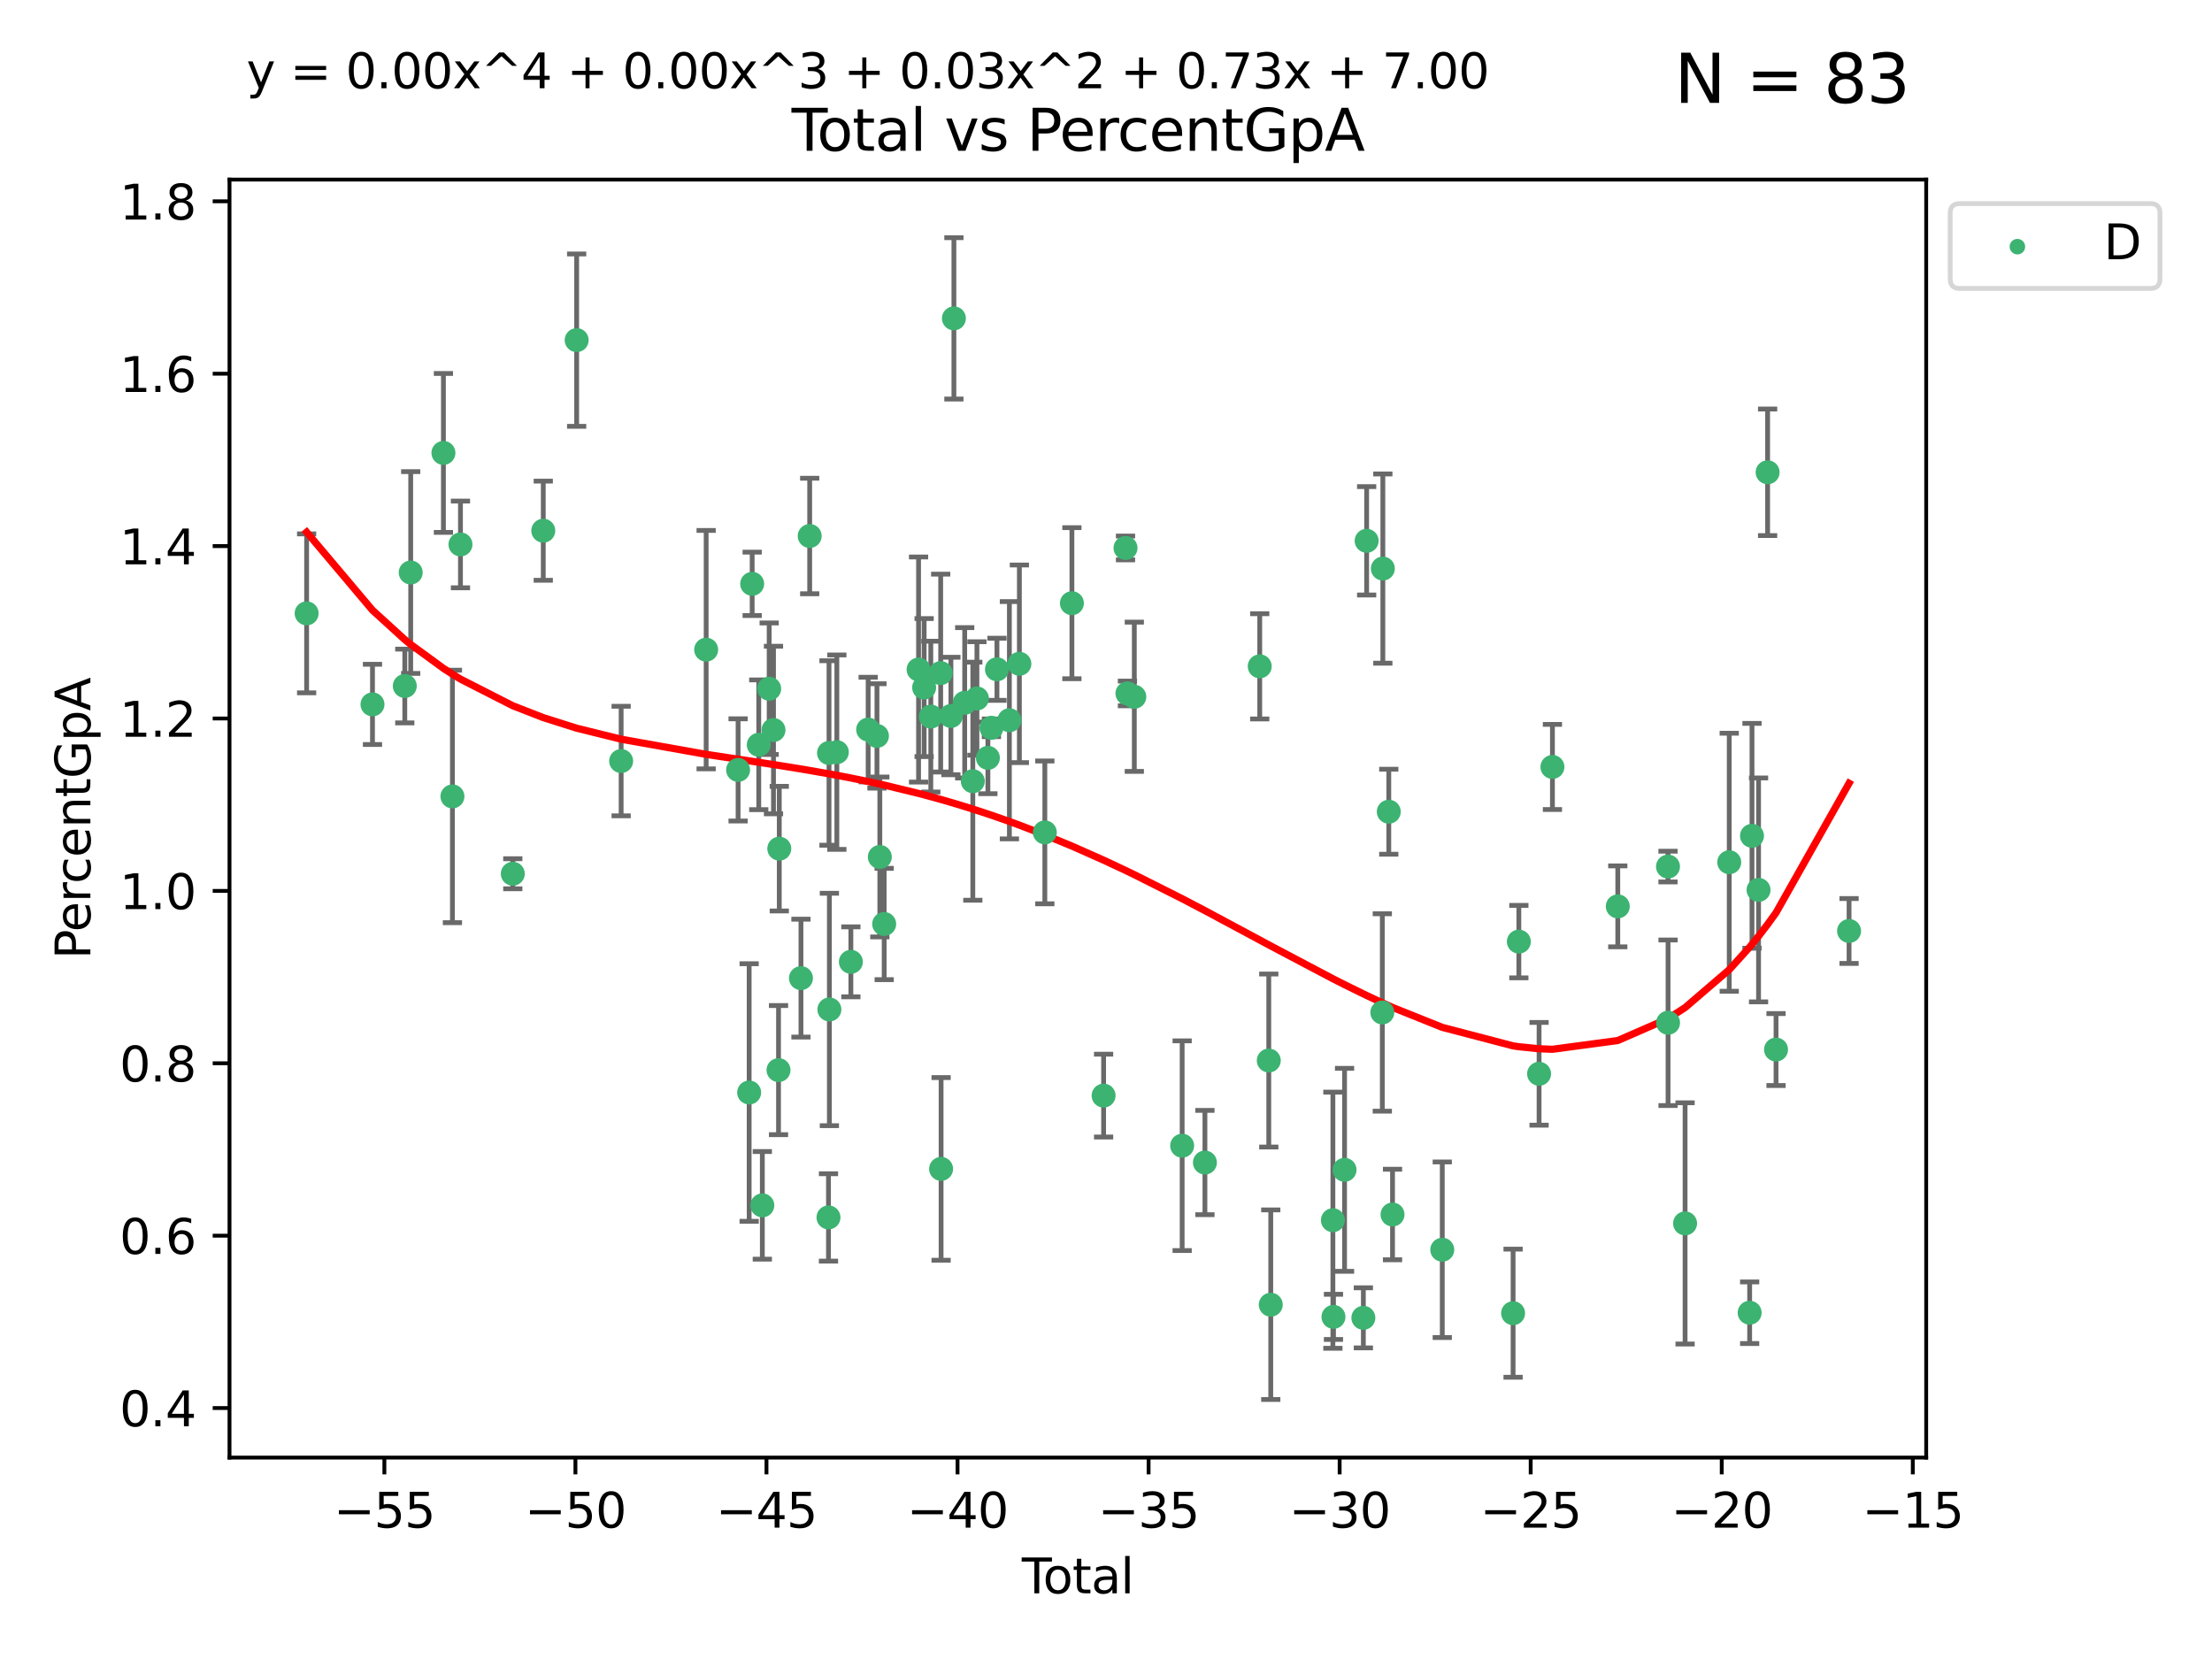<?xml version="1.0" encoding="utf-8" standalone="no"?>
<!DOCTYPE svg PUBLIC "-//W3C//DTD SVG 1.1//EN"
  "http://www.w3.org/Graphics/SVG/1.1/DTD/svg11.dtd">
<svg xmlns:xlink="http://www.w3.org/1999/xlink" width="460.8pt" height="345.6pt" viewBox="0 0 460.8 345.6" xmlns="http://www.w3.org/2000/svg" version="1.1">
 <defs>
  <style type="text/css">*{stroke-linejoin: round; stroke-linecap: butt}</style>
 </defs>
 <g id="figure_1">
  <g id="patch_1">
   <path d="M 0 345.6 
L 460.8 345.6 
L 460.8 0 
L 0 0 
z
" style="fill: #ffffff"/>
  </g>
  <g id="axes_1">
   <g id="patch_2">
    <path d="M 47.81 303.64 
L 401.26 303.64 
L 401.26 37.411 
L 47.81 37.411 
z
" style="fill: #ffffff"/>
   </g>
   <g id="PathCollection_1">
    <defs>
     <path id="mb3c5c3d2ed" d="M 0 1.118 
C 0.297 1.118 0.581 1 0.791 0.791 
C 1 0.581 1.118 0.297 1.118 0 
C 1.118 -0.297 1 -0.581 0.791 -0.791 
C 0.581 -1 0.297 -1.118 0 -1.118 
C -0.297 -1.118 -0.581 -1 -0.791 -0.791 
C -1 -0.581 -1.118 -0.297 -1.118 0 
C -1.118 0.297 -1 0.581 -0.791 0.791 
C -0.581 1 -0.297 1.118 0 1.118 
z
" style="stroke: #3cb371"/>
    </defs>
    <g clip-path="url(#p88e0733dc4)">
     <use xlink:href="#mb3c5c3d2ed" x="63.876" y="127.772" style="fill: #3cb371; stroke: #3cb371"/>
     <use xlink:href="#mb3c5c3d2ed" x="77.596" y="146.735" style="fill: #3cb371; stroke: #3cb371"/>
     <use xlink:href="#mb3c5c3d2ed" x="84.325" y="142.904" style="fill: #3cb371; stroke: #3cb371"/>
     <use xlink:href="#mb3c5c3d2ed" x="85.557" y="119.264" style="fill: #3cb371; stroke: #3cb371"/>
     <use xlink:href="#mb3c5c3d2ed" x="92.373" y="94.352" style="fill: #3cb371; stroke: #3cb371"/>
     <use xlink:href="#mb3c5c3d2ed" x="94.251" y="165.908" style="fill: #3cb371; stroke: #3cb371"/>
     <use xlink:href="#mb3c5c3d2ed" x="95.924" y="113.415" style="fill: #3cb371; stroke: #3cb371"/>
     <use xlink:href="#mb3c5c3d2ed" x="106.824" y="182.02" style="fill: #3cb371; stroke: #3cb371"/>
     <use xlink:href="#mb3c5c3d2ed" x="113.173" y="110.554" style="fill: #3cb371; stroke: #3cb371"/>
     <use xlink:href="#mb3c5c3d2ed" x="120.128" y="70.855" style="fill: #3cb371; stroke: #3cb371"/>
     <use xlink:href="#mb3c5c3d2ed" x="129.394" y="158.539" style="fill: #3cb371; stroke: #3cb371"/>
     <use xlink:href="#mb3c5c3d2ed" x="147.104" y="135.337" style="fill: #3cb371; stroke: #3cb371"/>
     <use xlink:href="#mb3c5c3d2ed" x="153.759" y="160.386" style="fill: #3cb371; stroke: #3cb371"/>
     <use xlink:href="#mb3c5c3d2ed" x="156.064" y="227.589" style="fill: #3cb371; stroke: #3cb371"/>
     <use xlink:href="#mb3c5c3d2ed" x="156.691" y="121.623" style="fill: #3cb371; stroke: #3cb371"/>
     <use xlink:href="#mb3c5c3d2ed" x="158.063" y="155.152" style="fill: #3cb371; stroke: #3cb371"/>
     <use xlink:href="#mb3c5c3d2ed" x="158.807" y="251.099" style="fill: #3cb371; stroke: #3cb371"/>
     <use xlink:href="#mb3c5c3d2ed" x="160.233" y="143.473" style="fill: #3cb371; stroke: #3cb371"/>
     <use xlink:href="#mb3c5c3d2ed" x="161.133" y="152.076" style="fill: #3cb371; stroke: #3cb371"/>
     <use xlink:href="#mb3c5c3d2ed" x="162.18" y="222.922" style="fill: #3cb371; stroke: #3cb371"/>
     <use xlink:href="#mb3c5c3d2ed" x="162.339" y="176.791" style="fill: #3cb371; stroke: #3cb371"/>
     <use xlink:href="#mb3c5c3d2ed" x="166.855" y="203.764" style="fill: #3cb371; stroke: #3cb371"/>
     <use xlink:href="#mb3c5c3d2ed" x="168.673" y="111.658" style="fill: #3cb371; stroke: #3cb371"/>
     <use xlink:href="#mb3c5c3d2ed" x="172.589" y="253.611" style="fill: #3cb371; stroke: #3cb371"/>
     <use xlink:href="#mb3c5c3d2ed" x="172.699" y="156.861" style="fill: #3cb371; stroke: #3cb371"/>
     <use xlink:href="#mb3c5c3d2ed" x="172.777" y="210.291" style="fill: #3cb371; stroke: #3cb371"/>
     <use xlink:href="#mb3c5c3d2ed" x="174.33" y="156.692" style="fill: #3cb371; stroke: #3cb371"/>
     <use xlink:href="#mb3c5c3d2ed" x="177.253" y="200.368" style="fill: #3cb371; stroke: #3cb371"/>
     <use xlink:href="#mb3c5c3d2ed" x="180.852" y="151.982" style="fill: #3cb371; stroke: #3cb371"/>
     <use xlink:href="#mb3c5c3d2ed" x="182.685" y="153.308" style="fill: #3cb371; stroke: #3cb371"/>
     <use xlink:href="#mb3c5c3d2ed" x="183.284" y="178.52" style="fill: #3cb371; stroke: #3cb371"/>
     <use xlink:href="#mb3c5c3d2ed" x="184.191" y="192.485" style="fill: #3cb371; stroke: #3cb371"/>
     <use xlink:href="#mb3c5c3d2ed" x="191.354" y="139.475" style="fill: #3cb371; stroke: #3cb371"/>
     <use xlink:href="#mb3c5c3d2ed" x="192.515" y="143.232" style="fill: #3cb371; stroke: #3cb371"/>
     <use xlink:href="#mb3c5c3d2ed" x="193.905" y="149.277" style="fill: #3cb371; stroke: #3cb371"/>
     <use xlink:href="#mb3c5c3d2ed" x="195.962" y="140.217" style="fill: #3cb371; stroke: #3cb371"/>
     <use xlink:href="#mb3c5c3d2ed" x="196.047" y="243.5" style="fill: #3cb371; stroke: #3cb371"/>
     <use xlink:href="#mb3c5c3d2ed" x="198.092" y="149.152" style="fill: #3cb371; stroke: #3cb371"/>
     <use xlink:href="#mb3c5c3d2ed" x="198.716" y="66.321" style="fill: #3cb371; stroke: #3cb371"/>
     <use xlink:href="#mb3c5c3d2ed" x="200.965" y="146.41" style="fill: #3cb371; stroke: #3cb371"/>
     <use xlink:href="#mb3c5c3d2ed" x="202.656" y="162.739" style="fill: #3cb371; stroke: #3cb371"/>
     <use xlink:href="#mb3c5c3d2ed" x="203.512" y="145.502" style="fill: #3cb371; stroke: #3cb371"/>
     <use xlink:href="#mb3c5c3d2ed" x="205.798" y="157.878" style="fill: #3cb371; stroke: #3cb371"/>
     <use xlink:href="#mb3c5c3d2ed" x="206.534" y="151.614" style="fill: #3cb371; stroke: #3cb371"/>
     <use xlink:href="#mb3c5c3d2ed" x="207.683" y="139.426" style="fill: #3cb371; stroke: #3cb371"/>
     <use xlink:href="#mb3c5c3d2ed" x="210.276" y="150.037" style="fill: #3cb371; stroke: #3cb371"/>
     <use xlink:href="#mb3c5c3d2ed" x="212.355" y="138.282" style="fill: #3cb371; stroke: #3cb371"/>
     <use xlink:href="#mb3c5c3d2ed" x="217.658" y="173.402" style="fill: #3cb371; stroke: #3cb371"/>
     <use xlink:href="#mb3c5c3d2ed" x="223.298" y="125.658" style="fill: #3cb371; stroke: #3cb371"/>
     <use xlink:href="#mb3c5c3d2ed" x="229.9" y="228.235" style="fill: #3cb371; stroke: #3cb371"/>
     <use xlink:href="#mb3c5c3d2ed" x="234.466" y="114.15" style="fill: #3cb371; stroke: #3cb371"/>
     <use xlink:href="#mb3c5c3d2ed" x="234.867" y="144.457" style="fill: #3cb371; stroke: #3cb371"/>
     <use xlink:href="#mb3c5c3d2ed" x="236.299" y="145.151" style="fill: #3cb371; stroke: #3cb371"/>
     <use xlink:href="#mb3c5c3d2ed" x="246.264" y="238.67" style="fill: #3cb371; stroke: #3cb371"/>
     <use xlink:href="#mb3c5c3d2ed" x="251.008" y="242.181" style="fill: #3cb371; stroke: #3cb371"/>
     <use xlink:href="#mb3c5c3d2ed" x="262.426" y="138.809" style="fill: #3cb371; stroke: #3cb371"/>
     <use xlink:href="#mb3c5c3d2ed" x="264.31" y="220.927" style="fill: #3cb371; stroke: #3cb371"/>
     <use xlink:href="#mb3c5c3d2ed" x="264.723" y="271.791" style="fill: #3cb371; stroke: #3cb371"/>
     <use xlink:href="#mb3c5c3d2ed" x="277.665" y="254.191" style="fill: #3cb371; stroke: #3cb371"/>
     <use xlink:href="#mb3c5c3d2ed" x="277.787" y="274.328" style="fill: #3cb371; stroke: #3cb371"/>
     <use xlink:href="#mb3c5c3d2ed" x="280.095" y="243.697" style="fill: #3cb371; stroke: #3cb371"/>
     <use xlink:href="#mb3c5c3d2ed" x="284.013" y="274.529" style="fill: #3cb371; stroke: #3cb371"/>
     <use xlink:href="#mb3c5c3d2ed" x="284.697" y="112.659" style="fill: #3cb371; stroke: #3cb371"/>
     <use xlink:href="#mb3c5c3d2ed" x="287.961" y="210.914" style="fill: #3cb371; stroke: #3cb371"/>
     <use xlink:href="#mb3c5c3d2ed" x="288.072" y="118.443" style="fill: #3cb371; stroke: #3cb371"/>
     <use xlink:href="#mb3c5c3d2ed" x="289.309" y="169.096" style="fill: #3cb371; stroke: #3cb371"/>
     <use xlink:href="#mb3c5c3d2ed" x="290.089" y="253.004" style="fill: #3cb371; stroke: #3cb371"/>
     <use xlink:href="#mb3c5c3d2ed" x="300.451" y="260.341" style="fill: #3cb371; stroke: #3cb371"/>
     <use xlink:href="#mb3c5c3d2ed" x="315.205" y="273.563" style="fill: #3cb371; stroke: #3cb371"/>
     <use xlink:href="#mb3c5c3d2ed" x="316.405" y="196.157" style="fill: #3cb371; stroke: #3cb371"/>
     <use xlink:href="#mb3c5c3d2ed" x="320.618" y="223.692" style="fill: #3cb371; stroke: #3cb371"/>
     <use xlink:href="#mb3c5c3d2ed" x="323.4" y="159.768" style="fill: #3cb371; stroke: #3cb371"/>
     <use xlink:href="#mb3c5c3d2ed" x="337.014" y="188.813" style="fill: #3cb371; stroke: #3cb371"/>
     <use xlink:href="#mb3c5c3d2ed" x="347.474" y="180.523" style="fill: #3cb371; stroke: #3cb371"/>
     <use xlink:href="#mb3c5c3d2ed" x="347.488" y="213.06" style="fill: #3cb371; stroke: #3cb371"/>
     <use xlink:href="#mb3c5c3d2ed" x="351.034" y="254.857" style="fill: #3cb371; stroke: #3cb371"/>
     <use xlink:href="#mb3c5c3d2ed" x="360.232" y="179.62" style="fill: #3cb371; stroke: #3cb371"/>
     <use xlink:href="#mb3c5c3d2ed" x="364.485" y="273.467" style="fill: #3cb371; stroke: #3cb371"/>
     <use xlink:href="#mb3c5c3d2ed" x="364.973" y="174.115" style="fill: #3cb371; stroke: #3cb371"/>
     <use xlink:href="#mb3c5c3d2ed" x="366.339" y="185.382" style="fill: #3cb371; stroke: #3cb371"/>
     <use xlink:href="#mb3c5c3d2ed" x="368.227" y="98.386" style="fill: #3cb371; stroke: #3cb371"/>
     <use xlink:href="#mb3c5c3d2ed" x="369.98" y="218.64" style="fill: #3cb371; stroke: #3cb371"/>
     <use xlink:href="#mb3c5c3d2ed" x="385.194" y="193.941" style="fill: #3cb371; stroke: #3cb371"/>
    </g>
   </g>
   <g id="matplotlib.axis_1">
    <g id="xtick_1">
     <g id="line2d_1">
      <defs>
       <path id="m637e1fdb49" d="M 0 0 
L 0 3.5 
" style="stroke: #000000; stroke-width: 0.8"/>
      </defs>
      <g>
       <use xlink:href="#m637e1fdb49" x="80.072" y="303.64" style="stroke: #000000; stroke-width: 0.8"/>
      </g>
     </g>
     <g id="text_1">
      <!-- −55 -->
      <g transform="translate(69.52 318.238)scale(0.1 -0.1)">
       <defs>
        <path id="DejaVuSans-2212" d="M 678 2272 
L 4684 2272 
L 4684 1741 
L 678 1741 
L 678 2272 
z
" transform="scale(0.016)"/>
        <path id="DejaVuSans-35" d="M 691 4666 
L 3169 4666 
L 3169 4134 
L 1269 4134 
L 1269 2991 
Q 1406 3038 1543 3061 
Q 1681 3084 1819 3084 
Q 2600 3084 3056 2656 
Q 3513 2228 3513 1497 
Q 3513 744 3044 326 
Q 2575 -91 1722 -91 
Q 1428 -91 1123 -41 
Q 819 9 494 109 
L 494 744 
Q 775 591 1075 516 
Q 1375 441 1709 441 
Q 2250 441 2565 725 
Q 2881 1009 2881 1497 
Q 2881 1984 2565 2268 
Q 2250 2553 1709 2553 
Q 1456 2553 1204 2497 
Q 953 2441 691 2322 
L 691 4666 
z
" transform="scale(0.016)"/>
       </defs>
       <use xlink:href="#DejaVuSans-2212"/>
       <use xlink:href="#DejaVuSans-35" x="83.789"/>
       <use xlink:href="#DejaVuSans-35" x="147.412"/>
      </g>
     </g>
    </g>
    <g id="xtick_2">
     <g id="line2d_2">
      <g>
       <use xlink:href="#m637e1fdb49" x="119.872" y="303.64" style="stroke: #000000; stroke-width: 0.8"/>
      </g>
     </g>
     <g id="text_2">
      <!-- −50 -->
      <g transform="translate(109.319 318.238)scale(0.1 -0.1)">
       <defs>
        <path id="DejaVuSans-30" d="M 2034 4250 
Q 1547 4250 1301 3770 
Q 1056 3291 1056 2328 
Q 1056 1369 1301 889 
Q 1547 409 2034 409 
Q 2525 409 2770 889 
Q 3016 1369 3016 2328 
Q 3016 3291 2770 3770 
Q 2525 4250 2034 4250 
z
M 2034 4750 
Q 2819 4750 3233 4129 
Q 3647 3509 3647 2328 
Q 3647 1150 3233 529 
Q 2819 -91 2034 -91 
Q 1250 -91 836 529 
Q 422 1150 422 2328 
Q 422 3509 836 4129 
Q 1250 4750 2034 4750 
z
" transform="scale(0.016)"/>
       </defs>
       <use xlink:href="#DejaVuSans-2212"/>
       <use xlink:href="#DejaVuSans-35" x="83.789"/>
       <use xlink:href="#DejaVuSans-30" x="147.412"/>
      </g>
     </g>
    </g>
    <g id="xtick_3">
     <g id="line2d_3">
      <g>
       <use xlink:href="#m637e1fdb49" x="159.671" y="303.64" style="stroke: #000000; stroke-width: 0.8"/>
      </g>
     </g>
     <g id="text_3">
      <!-- −45 -->
      <g transform="translate(149.119 318.238)scale(0.1 -0.1)">
       <defs>
        <path id="DejaVuSans-34" d="M 2419 4116 
L 825 1625 
L 2419 1625 
L 2419 4116 
z
M 2253 4666 
L 3047 4666 
L 3047 1625 
L 3713 1625 
L 3713 1100 
L 3047 1100 
L 3047 0 
L 2419 0 
L 2419 1100 
L 313 1100 
L 313 1709 
L 2253 4666 
z
" transform="scale(0.016)"/>
       </defs>
       <use xlink:href="#DejaVuSans-2212"/>
       <use xlink:href="#DejaVuSans-34" x="83.789"/>
       <use xlink:href="#DejaVuSans-35" x="147.412"/>
      </g>
     </g>
    </g>
    <g id="xtick_4">
     <g id="line2d_4">
      <g>
       <use xlink:href="#m637e1fdb49" x="199.471" y="303.64" style="stroke: #000000; stroke-width: 0.8"/>
      </g>
     </g>
     <g id="text_4">
      <!-- −40 -->
      <g transform="translate(188.919 318.238)scale(0.1 -0.1)">
       <use xlink:href="#DejaVuSans-2212"/>
       <use xlink:href="#DejaVuSans-34" x="83.789"/>
       <use xlink:href="#DejaVuSans-30" x="147.412"/>
      </g>
     </g>
    </g>
    <g id="xtick_5">
     <g id="line2d_5">
      <g>
       <use xlink:href="#m637e1fdb49" x="239.271" y="303.64" style="stroke: #000000; stroke-width: 0.8"/>
      </g>
     </g>
     <g id="text_5">
      <!-- −35 -->
      <g transform="translate(228.718 318.238)scale(0.1 -0.1)">
       <defs>
        <path id="DejaVuSans-33" d="M 2597 2516 
Q 3050 2419 3304 2112 
Q 3559 1806 3559 1356 
Q 3559 666 3084 287 
Q 2609 -91 1734 -91 
Q 1441 -91 1130 -33 
Q 819 25 488 141 
L 488 750 
Q 750 597 1062 519 
Q 1375 441 1716 441 
Q 2309 441 2620 675 
Q 2931 909 2931 1356 
Q 2931 1769 2642 2001 
Q 2353 2234 1838 2234 
L 1294 2234 
L 1294 2753 
L 1863 2753 
Q 2328 2753 2575 2939 
Q 2822 3125 2822 3475 
Q 2822 3834 2567 4026 
Q 2313 4219 1838 4219 
Q 1578 4219 1281 4162 
Q 984 4106 628 3988 
L 628 4550 
Q 988 4650 1302 4700 
Q 1616 4750 1894 4750 
Q 2613 4750 3031 4423 
Q 3450 4097 3450 3541 
Q 3450 3153 3228 2886 
Q 3006 2619 2597 2516 
z
" transform="scale(0.016)"/>
       </defs>
       <use xlink:href="#DejaVuSans-2212"/>
       <use xlink:href="#DejaVuSans-33" x="83.789"/>
       <use xlink:href="#DejaVuSans-35" x="147.412"/>
      </g>
     </g>
    </g>
    <g id="xtick_6">
     <g id="line2d_6">
      <g>
       <use xlink:href="#m637e1fdb49" x="279.071" y="303.64" style="stroke: #000000; stroke-width: 0.8"/>
      </g>
     </g>
     <g id="text_6">
      <!-- −30 -->
      <g transform="translate(268.518 318.238)scale(0.1 -0.1)">
       <use xlink:href="#DejaVuSans-2212"/>
       <use xlink:href="#DejaVuSans-33" x="83.789"/>
       <use xlink:href="#DejaVuSans-30" x="147.412"/>
      </g>
     </g>
    </g>
    <g id="xtick_7">
     <g id="line2d_7">
      <g>
       <use xlink:href="#m637e1fdb49" x="318.87" y="303.64" style="stroke: #000000; stroke-width: 0.8"/>
      </g>
     </g>
     <g id="text_7">
      <!-- −25 -->
      <g transform="translate(308.318 318.238)scale(0.1 -0.1)">
       <defs>
        <path id="DejaVuSans-32" d="M 1228 531 
L 3431 531 
L 3431 0 
L 469 0 
L 469 531 
Q 828 903 1448 1529 
Q 2069 2156 2228 2338 
Q 2531 2678 2651 2914 
Q 2772 3150 2772 3378 
Q 2772 3750 2511 3984 
Q 2250 4219 1831 4219 
Q 1534 4219 1204 4116 
Q 875 4013 500 3803 
L 500 4441 
Q 881 4594 1212 4672 
Q 1544 4750 1819 4750 
Q 2544 4750 2975 4387 
Q 3406 4025 3406 3419 
Q 3406 3131 3298 2873 
Q 3191 2616 2906 2266 
Q 2828 2175 2409 1742 
Q 1991 1309 1228 531 
z
" transform="scale(0.016)"/>
       </defs>
       <use xlink:href="#DejaVuSans-2212"/>
       <use xlink:href="#DejaVuSans-32" x="83.789"/>
       <use xlink:href="#DejaVuSans-35" x="147.412"/>
      </g>
     </g>
    </g>
    <g id="xtick_8">
     <g id="line2d_8">
      <g>
       <use xlink:href="#m637e1fdb49" x="358.67" y="303.64" style="stroke: #000000; stroke-width: 0.8"/>
      </g>
     </g>
     <g id="text_8">
      <!-- −20 -->
      <g transform="translate(348.118 318.238)scale(0.1 -0.1)">
       <use xlink:href="#DejaVuSans-2212"/>
       <use xlink:href="#DejaVuSans-32" x="83.789"/>
       <use xlink:href="#DejaVuSans-30" x="147.412"/>
      </g>
     </g>
    </g>
    <g id="xtick_9">
     <g id="line2d_9">
      <g>
       <use xlink:href="#m637e1fdb49" x="398.47" y="303.64" style="stroke: #000000; stroke-width: 0.8"/>
      </g>
     </g>
     <g id="text_9">
      <!-- −15 -->
      <g transform="translate(387.917 318.238)scale(0.1 -0.1)">
       <defs>
        <path id="DejaVuSans-31" d="M 794 531 
L 1825 531 
L 1825 4091 
L 703 3866 
L 703 4441 
L 1819 4666 
L 2450 4666 
L 2450 531 
L 3481 531 
L 3481 0 
L 794 0 
L 794 531 
z
" transform="scale(0.016)"/>
       </defs>
       <use xlink:href="#DejaVuSans-2212"/>
       <use xlink:href="#DejaVuSans-31" x="83.789"/>
       <use xlink:href="#DejaVuSans-35" x="147.412"/>
      </g>
     </g>
    </g>
    <g id="text_10">
     <!-- Total -->
     <g transform="translate(212.858 331.917)scale(0.1 -0.1)">
      <defs>
       <path id="DejaVuSans-54" d="M -19 4666 
L 3928 4666 
L 3928 4134 
L 2272 4134 
L 2272 0 
L 1638 0 
L 1638 4134 
L -19 4134 
L -19 4666 
z
" transform="scale(0.016)"/>
       <path id="DejaVuSans-6f" d="M 1959 3097 
Q 1497 3097 1228 2736 
Q 959 2375 959 1747 
Q 959 1119 1226 758 
Q 1494 397 1959 397 
Q 2419 397 2687 759 
Q 2956 1122 2956 1747 
Q 2956 2369 2687 2733 
Q 2419 3097 1959 3097 
z
M 1959 3584 
Q 2709 3584 3137 3096 
Q 3566 2609 3566 1747 
Q 3566 888 3137 398 
Q 2709 -91 1959 -91 
Q 1206 -91 779 398 
Q 353 888 353 1747 
Q 353 2609 779 3096 
Q 1206 3584 1959 3584 
z
" transform="scale(0.016)"/>
       <path id="DejaVuSans-74" d="M 1172 4494 
L 1172 3500 
L 2356 3500 
L 2356 3053 
L 1172 3053 
L 1172 1153 
Q 1172 725 1289 603 
Q 1406 481 1766 481 
L 2356 481 
L 2356 0 
L 1766 0 
Q 1100 0 847 248 
Q 594 497 594 1153 
L 594 3053 
L 172 3053 
L 172 3500 
L 594 3500 
L 594 4494 
L 1172 4494 
z
" transform="scale(0.016)"/>
       <path id="DejaVuSans-61" d="M 2194 1759 
Q 1497 1759 1228 1600 
Q 959 1441 959 1056 
Q 959 750 1161 570 
Q 1363 391 1709 391 
Q 2188 391 2477 730 
Q 2766 1069 2766 1631 
L 2766 1759 
L 2194 1759 
z
M 3341 1997 
L 3341 0 
L 2766 0 
L 2766 531 
Q 2569 213 2275 61 
Q 1981 -91 1556 -91 
Q 1019 -91 701 211 
Q 384 513 384 1019 
Q 384 1609 779 1909 
Q 1175 2209 1959 2209 
L 2766 2209 
L 2766 2266 
Q 2766 2663 2505 2880 
Q 2244 3097 1772 3097 
Q 1472 3097 1187 3025 
Q 903 2953 641 2809 
L 641 3341 
Q 956 3463 1253 3523 
Q 1550 3584 1831 3584 
Q 2591 3584 2966 3190 
Q 3341 2797 3341 1997 
z
" transform="scale(0.016)"/>
       <path id="DejaVuSans-6c" d="M 603 4863 
L 1178 4863 
L 1178 0 
L 603 0 
L 603 4863 
z
" transform="scale(0.016)"/>
      </defs>
      <use xlink:href="#DejaVuSans-54"/>
      <use xlink:href="#DejaVuSans-6f" x="44.084"/>
      <use xlink:href="#DejaVuSans-74" x="105.266"/>
      <use xlink:href="#DejaVuSans-61" x="144.475"/>
      <use xlink:href="#DejaVuSans-6c" x="205.754"/>
     </g>
    </g>
   </g>
   <g id="matplotlib.axis_2">
    <g id="ytick_1">
     <g id="line2d_10">
      <defs>
       <path id="m38cf5272aa" d="M 0 0 
L -3.5 0 
" style="stroke: #000000; stroke-width: 0.8"/>
      </defs>
      <g>
       <use xlink:href="#m38cf5272aa" x="47.81" y="293.324" style="stroke: #000000; stroke-width: 0.8"/>
      </g>
     </g>
     <g id="text_11">
      <!-- 0.4 -->
      <g transform="translate(24.907 297.124)scale(0.1 -0.1)">
       <defs>
        <path id="DejaVuSans-2e" d="M 684 794 
L 1344 794 
L 1344 0 
L 684 0 
L 684 794 
z
" transform="scale(0.016)"/>
       </defs>
       <use xlink:href="#DejaVuSans-30"/>
       <use xlink:href="#DejaVuSans-2e" x="63.623"/>
       <use xlink:href="#DejaVuSans-34" x="95.41"/>
      </g>
     </g>
    </g>
    <g id="ytick_2">
     <g id="line2d_11">
      <g>
       <use xlink:href="#m38cf5272aa" x="47.81" y="257.412" style="stroke: #000000; stroke-width: 0.8"/>
      </g>
     </g>
     <g id="text_12">
      <!-- 0.6 -->
      <g transform="translate(24.907 261.211)scale(0.1 -0.1)">
       <defs>
        <path id="DejaVuSans-36" d="M 2113 2584 
Q 1688 2584 1439 2293 
Q 1191 2003 1191 1497 
Q 1191 994 1439 701 
Q 1688 409 2113 409 
Q 2538 409 2786 701 
Q 3034 994 3034 1497 
Q 3034 2003 2786 2293 
Q 2538 2584 2113 2584 
z
M 3366 4563 
L 3366 3988 
Q 3128 4100 2886 4159 
Q 2644 4219 2406 4219 
Q 1781 4219 1451 3797 
Q 1122 3375 1075 2522 
Q 1259 2794 1537 2939 
Q 1816 3084 2150 3084 
Q 2853 3084 3261 2657 
Q 3669 2231 3669 1497 
Q 3669 778 3244 343 
Q 2819 -91 2113 -91 
Q 1303 -91 875 529 
Q 447 1150 447 2328 
Q 447 3434 972 4092 
Q 1497 4750 2381 4750 
Q 2619 4750 2861 4703 
Q 3103 4656 3366 4563 
z
" transform="scale(0.016)"/>
       </defs>
       <use xlink:href="#DejaVuSans-30"/>
       <use xlink:href="#DejaVuSans-2e" x="63.623"/>
       <use xlink:href="#DejaVuSans-36" x="95.41"/>
      </g>
     </g>
    </g>
    <g id="ytick_3">
     <g id="line2d_12">
      <g>
       <use xlink:href="#m38cf5272aa" x="47.81" y="221.5" style="stroke: #000000; stroke-width: 0.8"/>
      </g>
     </g>
     <g id="text_13">
      <!-- 0.8 -->
      <g transform="translate(24.907 225.299)scale(0.1 -0.1)">
       <defs>
        <path id="DejaVuSans-38" d="M 2034 2216 
Q 1584 2216 1326 1975 
Q 1069 1734 1069 1313 
Q 1069 891 1326 650 
Q 1584 409 2034 409 
Q 2484 409 2743 651 
Q 3003 894 3003 1313 
Q 3003 1734 2745 1975 
Q 2488 2216 2034 2216 
z
M 1403 2484 
Q 997 2584 770 2862 
Q 544 3141 544 3541 
Q 544 4100 942 4425 
Q 1341 4750 2034 4750 
Q 2731 4750 3128 4425 
Q 3525 4100 3525 3541 
Q 3525 3141 3298 2862 
Q 3072 2584 2669 2484 
Q 3125 2378 3379 2068 
Q 3634 1759 3634 1313 
Q 3634 634 3220 271 
Q 2806 -91 2034 -91 
Q 1263 -91 848 271 
Q 434 634 434 1313 
Q 434 1759 690 2068 
Q 947 2378 1403 2484 
z
M 1172 3481 
Q 1172 3119 1398 2916 
Q 1625 2713 2034 2713 
Q 2441 2713 2670 2916 
Q 2900 3119 2900 3481 
Q 2900 3844 2670 4047 
Q 2441 4250 2034 4250 
Q 1625 4250 1398 4047 
Q 1172 3844 1172 3481 
z
" transform="scale(0.016)"/>
       </defs>
       <use xlink:href="#DejaVuSans-30"/>
       <use xlink:href="#DejaVuSans-2e" x="63.623"/>
       <use xlink:href="#DejaVuSans-38" x="95.41"/>
      </g>
     </g>
    </g>
    <g id="ytick_4">
     <g id="line2d_13">
      <g>
       <use xlink:href="#m38cf5272aa" x="47.81" y="185.587" style="stroke: #000000; stroke-width: 0.8"/>
      </g>
     </g>
     <g id="text_14">
      <!-- 1.0 -->
      <g transform="translate(24.907 189.387)scale(0.1 -0.1)">
       <use xlink:href="#DejaVuSans-31"/>
       <use xlink:href="#DejaVuSans-2e" x="63.623"/>
       <use xlink:href="#DejaVuSans-30" x="95.41"/>
      </g>
     </g>
    </g>
    <g id="ytick_5">
     <g id="line2d_14">
      <g>
       <use xlink:href="#m38cf5272aa" x="47.81" y="149.675" style="stroke: #000000; stroke-width: 0.8"/>
      </g>
     </g>
     <g id="text_15">
      <!-- 1.2 -->
      <g transform="translate(24.907 153.474)scale(0.1 -0.1)">
       <use xlink:href="#DejaVuSans-31"/>
       <use xlink:href="#DejaVuSans-2e" x="63.623"/>
       <use xlink:href="#DejaVuSans-32" x="95.41"/>
      </g>
     </g>
    </g>
    <g id="ytick_6">
     <g id="line2d_15">
      <g>
       <use xlink:href="#m38cf5272aa" x="47.81" y="113.763" style="stroke: #000000; stroke-width: 0.8"/>
      </g>
     </g>
     <g id="text_16">
      <!-- 1.4 -->
      <g transform="translate(24.907 117.562)scale(0.1 -0.1)">
       <use xlink:href="#DejaVuSans-31"/>
       <use xlink:href="#DejaVuSans-2e" x="63.623"/>
       <use xlink:href="#DejaVuSans-34" x="95.41"/>
      </g>
     </g>
    </g>
    <g id="ytick_7">
     <g id="line2d_16">
      <g>
       <use xlink:href="#m38cf5272aa" x="47.81" y="77.85" style="stroke: #000000; stroke-width: 0.8"/>
      </g>
     </g>
     <g id="text_17">
      <!-- 1.6 -->
      <g transform="translate(24.907 81.65)scale(0.1 -0.1)">
       <use xlink:href="#DejaVuSans-31"/>
       <use xlink:href="#DejaVuSans-2e" x="63.623"/>
       <use xlink:href="#DejaVuSans-36" x="95.41"/>
      </g>
     </g>
    </g>
    <g id="ytick_8">
     <g id="line2d_17">
      <g>
       <use xlink:href="#m38cf5272aa" x="47.81" y="41.938" style="stroke: #000000; stroke-width: 0.8"/>
      </g>
     </g>
     <g id="text_18">
      <!-- 1.8 -->
      <g transform="translate(24.907 45.737)scale(0.1 -0.1)">
       <use xlink:href="#DejaVuSans-31"/>
       <use xlink:href="#DejaVuSans-2e" x="63.623"/>
       <use xlink:href="#DejaVuSans-38" x="95.41"/>
      </g>
     </g>
    </g>
    <g id="text_19">
     <!-- PercentGpA -->
     <g transform="translate(18.827 199.802)rotate(-90)scale(0.1 -0.1)">
      <defs>
       <path id="DejaVuSans-50" d="M 1259 4147 
L 1259 2394 
L 2053 2394 
Q 2494 2394 2734 2622 
Q 2975 2850 2975 3272 
Q 2975 3691 2734 3919 
Q 2494 4147 2053 4147 
L 1259 4147 
z
M 628 4666 
L 2053 4666 
Q 2838 4666 3239 4311 
Q 3641 3956 3641 3272 
Q 3641 2581 3239 2228 
Q 2838 1875 2053 1875 
L 1259 1875 
L 1259 0 
L 628 0 
L 628 4666 
z
" transform="scale(0.016)"/>
       <path id="DejaVuSans-65" d="M 3597 1894 
L 3597 1613 
L 953 1613 
Q 991 1019 1311 708 
Q 1631 397 2203 397 
Q 2534 397 2845 478 
Q 3156 559 3463 722 
L 3463 178 
Q 3153 47 2828 -22 
Q 2503 -91 2169 -91 
Q 1331 -91 842 396 
Q 353 884 353 1716 
Q 353 2575 817 3079 
Q 1281 3584 2069 3584 
Q 2775 3584 3186 3129 
Q 3597 2675 3597 1894 
z
M 3022 2063 
Q 3016 2534 2758 2815 
Q 2500 3097 2075 3097 
Q 1594 3097 1305 2825 
Q 1016 2553 972 2059 
L 3022 2063 
z
" transform="scale(0.016)"/>
       <path id="DejaVuSans-72" d="M 2631 2963 
Q 2534 3019 2420 3045 
Q 2306 3072 2169 3072 
Q 1681 3072 1420 2755 
Q 1159 2438 1159 1844 
L 1159 0 
L 581 0 
L 581 3500 
L 1159 3500 
L 1159 2956 
Q 1341 3275 1631 3429 
Q 1922 3584 2338 3584 
Q 2397 3584 2469 3576 
Q 2541 3569 2628 3553 
L 2631 2963 
z
" transform="scale(0.016)"/>
       <path id="DejaVuSans-63" d="M 3122 3366 
L 3122 2828 
Q 2878 2963 2633 3030 
Q 2388 3097 2138 3097 
Q 1578 3097 1268 2742 
Q 959 2388 959 1747 
Q 959 1106 1268 751 
Q 1578 397 2138 397 
Q 2388 397 2633 464 
Q 2878 531 3122 666 
L 3122 134 
Q 2881 22 2623 -34 
Q 2366 -91 2075 -91 
Q 1284 -91 818 406 
Q 353 903 353 1747 
Q 353 2603 823 3093 
Q 1294 3584 2113 3584 
Q 2378 3584 2631 3529 
Q 2884 3475 3122 3366 
z
" transform="scale(0.016)"/>
       <path id="DejaVuSans-6e" d="M 3513 2113 
L 3513 0 
L 2938 0 
L 2938 2094 
Q 2938 2591 2744 2837 
Q 2550 3084 2163 3084 
Q 1697 3084 1428 2787 
Q 1159 2491 1159 1978 
L 1159 0 
L 581 0 
L 581 3500 
L 1159 3500 
L 1159 2956 
Q 1366 3272 1645 3428 
Q 1925 3584 2291 3584 
Q 2894 3584 3203 3211 
Q 3513 2838 3513 2113 
z
" transform="scale(0.016)"/>
       <path id="DejaVuSans-47" d="M 3809 666 
L 3809 1919 
L 2778 1919 
L 2778 2438 
L 4434 2438 
L 4434 434 
Q 4069 175 3628 42 
Q 3188 -91 2688 -91 
Q 1594 -91 976 548 
Q 359 1188 359 2328 
Q 359 3472 976 4111 
Q 1594 4750 2688 4750 
Q 3144 4750 3555 4637 
Q 3966 4525 4313 4306 
L 4313 3634 
Q 3963 3931 3569 4081 
Q 3175 4231 2741 4231 
Q 1884 4231 1454 3753 
Q 1025 3275 1025 2328 
Q 1025 1384 1454 906 
Q 1884 428 2741 428 
Q 3075 428 3337 486 
Q 3600 544 3809 666 
z
" transform="scale(0.016)"/>
       <path id="DejaVuSans-70" d="M 1159 525 
L 1159 -1331 
L 581 -1331 
L 581 3500 
L 1159 3500 
L 1159 2969 
Q 1341 3281 1617 3432 
Q 1894 3584 2278 3584 
Q 2916 3584 3314 3078 
Q 3713 2572 3713 1747 
Q 3713 922 3314 415 
Q 2916 -91 2278 -91 
Q 1894 -91 1617 61 
Q 1341 213 1159 525 
z
M 3116 1747 
Q 3116 2381 2855 2742 
Q 2594 3103 2138 3103 
Q 1681 3103 1420 2742 
Q 1159 2381 1159 1747 
Q 1159 1113 1420 752 
Q 1681 391 2138 391 
Q 2594 391 2855 752 
Q 3116 1113 3116 1747 
z
" transform="scale(0.016)"/>
       <path id="DejaVuSans-41" d="M 2188 4044 
L 1331 1722 
L 3047 1722 
L 2188 4044 
z
M 1831 4666 
L 2547 4666 
L 4325 0 
L 3669 0 
L 3244 1197 
L 1141 1197 
L 716 0 
L 50 0 
L 1831 4666 
z
" transform="scale(0.016)"/>
      </defs>
      <use xlink:href="#DejaVuSans-50"/>
      <use xlink:href="#DejaVuSans-65" x="56.678"/>
      <use xlink:href="#DejaVuSans-72" x="118.201"/>
      <use xlink:href="#DejaVuSans-63" x="157.064"/>
      <use xlink:href="#DejaVuSans-65" x="212.045"/>
      <use xlink:href="#DejaVuSans-6e" x="273.568"/>
      <use xlink:href="#DejaVuSans-74" x="336.947"/>
      <use xlink:href="#DejaVuSans-47" x="376.156"/>
      <use xlink:href="#DejaVuSans-70" x="453.646"/>
      <use xlink:href="#DejaVuSans-41" x="517.123"/>
     </g>
    </g>
   </g>
   <g id="LineCollection_1">
    <path d="M 63.876 144.325 
L 63.876 111.219 
" clip-path="url(#p88e0733dc4)" style="fill: none; stroke: #696969"/>
    <path d="M 77.596 155.09 
L 77.596 138.38 
" clip-path="url(#p88e0733dc4)" style="fill: none; stroke: #696969"/>
    <path d="M 84.325 150.588 
L 84.325 135.221 
" clip-path="url(#p88e0733dc4)" style="fill: none; stroke: #696969"/>
    <path d="M 85.557 140.282 
L 85.557 98.247 
" clip-path="url(#p88e0733dc4)" style="fill: none; stroke: #696969"/>
    <path d="M 92.373 110.902 
L 92.373 77.802 
" clip-path="url(#p88e0733dc4)" style="fill: none; stroke: #696969"/>
    <path d="M 94.251 192.208 
L 94.251 139.608 
" clip-path="url(#p88e0733dc4)" style="fill: none; stroke: #696969"/>
    <path d="M 95.924 122.45 
L 95.924 104.38 
" clip-path="url(#p88e0733dc4)" style="fill: none; stroke: #696969"/>
    <path d="M 106.824 185.153 
L 106.824 178.887 
" clip-path="url(#p88e0733dc4)" style="fill: none; stroke: #696969"/>
    <path d="M 113.173 120.881 
L 113.173 100.227 
" clip-path="url(#p88e0733dc4)" style="fill: none; stroke: #696969"/>
    <path d="M 120.128 88.808 
L 120.128 52.902 
" clip-path="url(#p88e0733dc4)" style="fill: none; stroke: #696969"/>
    <path d="M 129.394 169.948 
L 129.394 147.13 
" clip-path="url(#p88e0733dc4)" style="fill: none; stroke: #696969"/>
    <path d="M 147.104 160.171 
L 147.104 110.503 
" clip-path="url(#p88e0733dc4)" style="fill: none; stroke: #696969"/>
    <path d="M 153.759 171.03 
L 153.759 149.741 
" clip-path="url(#p88e0733dc4)" style="fill: none; stroke: #696969"/>
    <path d="M 156.064 254.416 
L 156.064 200.762 
" clip-path="url(#p88e0733dc4)" style="fill: none; stroke: #696969"/>
    <path d="M 156.691 128.226 
L 156.691 115.021 
" clip-path="url(#p88e0733dc4)" style="fill: none; stroke: #696969"/>
    <path d="M 158.063 168.666 
L 158.063 141.637 
" clip-path="url(#p88e0733dc4)" style="fill: none; stroke: #696969"/>
    <path d="M 158.807 262.31 
L 158.807 239.887 
" clip-path="url(#p88e0733dc4)" style="fill: none; stroke: #696969"/>
    <path d="M 160.233 157.172 
L 160.233 129.775 
" clip-path="url(#p88e0733dc4)" style="fill: none; stroke: #696969"/>
    <path d="M 161.133 169.532 
L 161.133 134.62 
" clip-path="url(#p88e0733dc4)" style="fill: none; stroke: #696969"/>
    <path d="M 162.18 236.371 
L 162.18 209.472 
" clip-path="url(#p88e0733dc4)" style="fill: none; stroke: #696969"/>
    <path d="M 162.339 189.771 
L 162.339 163.812 
" clip-path="url(#p88e0733dc4)" style="fill: none; stroke: #696969"/>
    <path d="M 166.855 216.044 
L 166.855 191.483 
" clip-path="url(#p88e0733dc4)" style="fill: none; stroke: #696969"/>
    <path d="M 168.673 123.69 
L 168.673 99.625 
" clip-path="url(#p88e0733dc4)" style="fill: none; stroke: #696969"/>
    <path d="M 172.589 262.713 
L 172.589 244.509 
" clip-path="url(#p88e0733dc4)" style="fill: none; stroke: #696969"/>
    <path d="M 172.699 176.075 
L 172.699 137.646 
" clip-path="url(#p88e0733dc4)" style="fill: none; stroke: #696969"/>
    <path d="M 172.777 234.498 
L 172.777 186.085 
" clip-path="url(#p88e0733dc4)" style="fill: none; stroke: #696969"/>
    <path d="M 174.33 176.942 
L 174.33 136.443 
" clip-path="url(#p88e0733dc4)" style="fill: none; stroke: #696969"/>
    <path d="M 177.253 207.656 
L 177.253 193.08 
" clip-path="url(#p88e0733dc4)" style="fill: none; stroke: #696969"/>
    <path d="M 180.852 162.878 
L 180.852 141.087 
" clip-path="url(#p88e0733dc4)" style="fill: none; stroke: #696969"/>
    <path d="M 182.685 164.178 
L 182.685 142.438 
" clip-path="url(#p88e0733dc4)" style="fill: none; stroke: #696969"/>
    <path d="M 183.284 195.18 
L 183.284 161.861 
" clip-path="url(#p88e0733dc4)" style="fill: none; stroke: #696969"/>
    <path d="M 184.191 204.078 
L 184.191 180.892 
" clip-path="url(#p88e0733dc4)" style="fill: none; stroke: #696969"/>
    <path d="M 191.354 162.924 
L 191.354 116.026 
" clip-path="url(#p88e0733dc4)" style="fill: none; stroke: #696969"/>
    <path d="M 192.515 157.609 
L 192.515 128.855 
" clip-path="url(#p88e0733dc4)" style="fill: none; stroke: #696969"/>
    <path d="M 193.905 164.982 
L 193.905 133.573 
" clip-path="url(#p88e0733dc4)" style="fill: none; stroke: #696969"/>
    <path d="M 195.962 160.827 
L 195.962 119.606 
" clip-path="url(#p88e0733dc4)" style="fill: none; stroke: #696969"/>
    <path d="M 196.047 262.524 
L 196.047 224.476 
" clip-path="url(#p88e0733dc4)" style="fill: none; stroke: #696969"/>
    <path d="M 198.092 161.389 
L 198.092 136.915 
" clip-path="url(#p88e0733dc4)" style="fill: none; stroke: #696969"/>
    <path d="M 198.716 83.13 
L 198.716 49.513 
" clip-path="url(#p88e0733dc4)" style="fill: none; stroke: #696969"/>
    <path d="M 200.965 162.074 
L 200.965 130.746 
" clip-path="url(#p88e0733dc4)" style="fill: none; stroke: #696969"/>
    <path d="M 202.656 187.536 
L 202.656 137.941 
" clip-path="url(#p88e0733dc4)" style="fill: none; stroke: #696969"/>
    <path d="M 203.512 157.315 
L 203.512 133.689 
" clip-path="url(#p88e0733dc4)" style="fill: none; stroke: #696969"/>
    <path d="M 205.798 165.337 
L 205.798 150.42 
" clip-path="url(#p88e0733dc4)" style="fill: none; stroke: #696969"/>
    <path d="M 206.534 153.457 
L 206.534 149.77 
" clip-path="url(#p88e0733dc4)" style="fill: none; stroke: #696969"/>
    <path d="M 207.683 145.895 
L 207.683 132.958 
" clip-path="url(#p88e0733dc4)" style="fill: none; stroke: #696969"/>
    <path d="M 210.276 174.758 
L 210.276 125.316 
" clip-path="url(#p88e0733dc4)" style="fill: none; stroke: #696969"/>
    <path d="M 212.355 158.862 
L 212.355 117.701 
" clip-path="url(#p88e0733dc4)" style="fill: none; stroke: #696969"/>
    <path d="M 217.658 188.277 
L 217.658 158.527 
" clip-path="url(#p88e0733dc4)" style="fill: none; stroke: #696969"/>
    <path d="M 223.298 141.391 
L 223.298 109.924 
" clip-path="url(#p88e0733dc4)" style="fill: none; stroke: #696969"/>
    <path d="M 229.9 236.864 
L 229.9 219.607 
" clip-path="url(#p88e0733dc4)" style="fill: none; stroke: #696969"/>
    <path d="M 234.466 116.635 
L 234.466 111.665 
" clip-path="url(#p88e0733dc4)" style="fill: none; stroke: #696969"/>
    <path d="M 234.867 147.034 
L 234.867 141.881 
" clip-path="url(#p88e0733dc4)" style="fill: none; stroke: #696969"/>
    <path d="M 236.299 160.7 
L 236.299 129.602 
" clip-path="url(#p88e0733dc4)" style="fill: none; stroke: #696969"/>
    <path d="M 246.264 260.513 
L 246.264 216.826 
" clip-path="url(#p88e0733dc4)" style="fill: none; stroke: #696969"/>
    <path d="M 251.008 253.044 
L 251.008 231.318 
" clip-path="url(#p88e0733dc4)" style="fill: none; stroke: #696969"/>
    <path d="M 262.426 149.771 
L 262.426 127.847 
" clip-path="url(#p88e0733dc4)" style="fill: none; stroke: #696969"/>
    <path d="M 264.31 238.945 
L 264.31 202.91 
" clip-path="url(#p88e0733dc4)" style="fill: none; stroke: #696969"/>
    <path d="M 264.723 291.539 
L 264.723 252.043 
" clip-path="url(#p88e0733dc4)" style="fill: none; stroke: #696969"/>
    <path d="M 277.665 280.869 
L 277.665 227.514 
" clip-path="url(#p88e0733dc4)" style="fill: none; stroke: #696969"/>
    <path d="M 277.787 279.032 
L 277.787 269.625 
" clip-path="url(#p88e0733dc4)" style="fill: none; stroke: #696969"/>
    <path d="M 280.095 264.84 
L 280.095 222.555 
" clip-path="url(#p88e0733dc4)" style="fill: none; stroke: #696969"/>
    <path d="M 284.013 280.785 
L 284.013 268.272 
" clip-path="url(#p88e0733dc4)" style="fill: none; stroke: #696969"/>
    <path d="M 284.697 123.95 
L 284.697 101.367 
" clip-path="url(#p88e0733dc4)" style="fill: none; stroke: #696969"/>
    <path d="M 287.961 231.476 
L 287.961 190.353 
" clip-path="url(#p88e0733dc4)" style="fill: none; stroke: #696969"/>
    <path d="M 288.072 138.153 
L 288.072 98.734 
" clip-path="url(#p88e0733dc4)" style="fill: none; stroke: #696969"/>
    <path d="M 289.309 177.947 
L 289.309 160.244 
" clip-path="url(#p88e0733dc4)" style="fill: none; stroke: #696969"/>
    <path d="M 290.089 262.435 
L 290.089 243.572 
" clip-path="url(#p88e0733dc4)" style="fill: none; stroke: #696969"/>
    <path d="M 300.451 278.63 
L 300.451 242.051 
" clip-path="url(#p88e0733dc4)" style="fill: none; stroke: #696969"/>
    <path d="M 315.205 286.905 
L 315.205 260.22 
" clip-path="url(#p88e0733dc4)" style="fill: none; stroke: #696969"/>
    <path d="M 316.405 203.705 
L 316.405 188.609 
" clip-path="url(#p88e0733dc4)" style="fill: none; stroke: #696969"/>
    <path d="M 320.618 234.392 
L 320.618 212.991 
" clip-path="url(#p88e0733dc4)" style="fill: none; stroke: #696969"/>
    <path d="M 323.4 168.636 
L 323.4 150.9 
" clip-path="url(#p88e0733dc4)" style="fill: none; stroke: #696969"/>
    <path d="M 337.014 197.24 
L 337.014 180.385 
" clip-path="url(#p88e0733dc4)" style="fill: none; stroke: #696969"/>
    <path d="M 347.474 183.725 
L 347.474 177.321 
" clip-path="url(#p88e0733dc4)" style="fill: none; stroke: #696969"/>
    <path d="M 347.488 230.305 
L 347.488 195.815 
" clip-path="url(#p88e0733dc4)" style="fill: none; stroke: #696969"/>
    <path d="M 351.034 279.981 
L 351.034 229.734 
" clip-path="url(#p88e0733dc4)" style="fill: none; stroke: #696969"/>
    <path d="M 360.232 206.492 
L 360.232 152.748 
" clip-path="url(#p88e0733dc4)" style="fill: none; stroke: #696969"/>
    <path d="M 364.485 279.884 
L 364.485 267.05 
" clip-path="url(#p88e0733dc4)" style="fill: none; stroke: #696969"/>
    <path d="M 364.973 197.539 
L 364.973 150.691 
" clip-path="url(#p88e0733dc4)" style="fill: none; stroke: #696969"/>
    <path d="M 366.339 208.705 
L 366.339 162.06 
" clip-path="url(#p88e0733dc4)" style="fill: none; stroke: #696969"/>
    <path d="M 368.227 111.566 
L 368.227 85.206 
" clip-path="url(#p88e0733dc4)" style="fill: none; stroke: #696969"/>
    <path d="M 369.98 226.136 
L 369.98 211.145 
" clip-path="url(#p88e0733dc4)" style="fill: none; stroke: #696969"/>
    <path d="M 385.194 200.701 
L 385.194 187.181 
" clip-path="url(#p88e0733dc4)" style="fill: none; stroke: #696969"/>
   </g>
   <g id="line2d_18">
    <defs>
     <path id="mc6a59b8dca" d="M 2 0 
L -2 -0 
" style="stroke: #696969"/>
    </defs>
    <g clip-path="url(#p88e0733dc4)">
     <use xlink:href="#mc6a59b8dca" x="63.876" y="144.325" style="fill: #696969; stroke: #696969"/>
     <use xlink:href="#mc6a59b8dca" x="77.596" y="155.09" style="fill: #696969; stroke: #696969"/>
     <use xlink:href="#mc6a59b8dca" x="84.325" y="150.588" style="fill: #696969; stroke: #696969"/>
     <use xlink:href="#mc6a59b8dca" x="85.557" y="140.282" style="fill: #696969; stroke: #696969"/>
     <use xlink:href="#mc6a59b8dca" x="92.373" y="110.902" style="fill: #696969; stroke: #696969"/>
     <use xlink:href="#mc6a59b8dca" x="94.251" y="192.208" style="fill: #696969; stroke: #696969"/>
     <use xlink:href="#mc6a59b8dca" x="95.924" y="122.45" style="fill: #696969; stroke: #696969"/>
     <use xlink:href="#mc6a59b8dca" x="106.824" y="185.153" style="fill: #696969; stroke: #696969"/>
     <use xlink:href="#mc6a59b8dca" x="113.173" y="120.881" style="fill: #696969; stroke: #696969"/>
     <use xlink:href="#mc6a59b8dca" x="120.128" y="88.808" style="fill: #696969; stroke: #696969"/>
     <use xlink:href="#mc6a59b8dca" x="129.394" y="169.948" style="fill: #696969; stroke: #696969"/>
     <use xlink:href="#mc6a59b8dca" x="147.104" y="160.171" style="fill: #696969; stroke: #696969"/>
     <use xlink:href="#mc6a59b8dca" x="153.759" y="171.03" style="fill: #696969; stroke: #696969"/>
     <use xlink:href="#mc6a59b8dca" x="156.064" y="254.416" style="fill: #696969; stroke: #696969"/>
     <use xlink:href="#mc6a59b8dca" x="156.691" y="128.226" style="fill: #696969; stroke: #696969"/>
     <use xlink:href="#mc6a59b8dca" x="158.063" y="168.666" style="fill: #696969; stroke: #696969"/>
     <use xlink:href="#mc6a59b8dca" x="158.807" y="262.31" style="fill: #696969; stroke: #696969"/>
     <use xlink:href="#mc6a59b8dca" x="160.233" y="157.172" style="fill: #696969; stroke: #696969"/>
     <use xlink:href="#mc6a59b8dca" x="161.133" y="169.532" style="fill: #696969; stroke: #696969"/>
     <use xlink:href="#mc6a59b8dca" x="162.18" y="236.371" style="fill: #696969; stroke: #696969"/>
     <use xlink:href="#mc6a59b8dca" x="162.339" y="189.771" style="fill: #696969; stroke: #696969"/>
     <use xlink:href="#mc6a59b8dca" x="166.855" y="216.044" style="fill: #696969; stroke: #696969"/>
     <use xlink:href="#mc6a59b8dca" x="168.673" y="123.69" style="fill: #696969; stroke: #696969"/>
     <use xlink:href="#mc6a59b8dca" x="172.589" y="262.713" style="fill: #696969; stroke: #696969"/>
     <use xlink:href="#mc6a59b8dca" x="172.699" y="176.075" style="fill: #696969; stroke: #696969"/>
     <use xlink:href="#mc6a59b8dca" x="172.777" y="234.498" style="fill: #696969; stroke: #696969"/>
     <use xlink:href="#mc6a59b8dca" x="174.33" y="176.942" style="fill: #696969; stroke: #696969"/>
     <use xlink:href="#mc6a59b8dca" x="177.253" y="207.656" style="fill: #696969; stroke: #696969"/>
     <use xlink:href="#mc6a59b8dca" x="180.852" y="162.878" style="fill: #696969; stroke: #696969"/>
     <use xlink:href="#mc6a59b8dca" x="182.685" y="164.178" style="fill: #696969; stroke: #696969"/>
     <use xlink:href="#mc6a59b8dca" x="183.284" y="195.18" style="fill: #696969; stroke: #696969"/>
     <use xlink:href="#mc6a59b8dca" x="184.191" y="204.078" style="fill: #696969; stroke: #696969"/>
     <use xlink:href="#mc6a59b8dca" x="191.354" y="162.924" style="fill: #696969; stroke: #696969"/>
     <use xlink:href="#mc6a59b8dca" x="192.515" y="157.609" style="fill: #696969; stroke: #696969"/>
     <use xlink:href="#mc6a59b8dca" x="193.905" y="164.982" style="fill: #696969; stroke: #696969"/>
     <use xlink:href="#mc6a59b8dca" x="195.962" y="160.827" style="fill: #696969; stroke: #696969"/>
     <use xlink:href="#mc6a59b8dca" x="196.047" y="262.524" style="fill: #696969; stroke: #696969"/>
     <use xlink:href="#mc6a59b8dca" x="198.092" y="161.389" style="fill: #696969; stroke: #696969"/>
     <use xlink:href="#mc6a59b8dca" x="198.716" y="83.13" style="fill: #696969; stroke: #696969"/>
     <use xlink:href="#mc6a59b8dca" x="200.965" y="162.074" style="fill: #696969; stroke: #696969"/>
     <use xlink:href="#mc6a59b8dca" x="202.656" y="187.536" style="fill: #696969; stroke: #696969"/>
     <use xlink:href="#mc6a59b8dca" x="203.512" y="157.315" style="fill: #696969; stroke: #696969"/>
     <use xlink:href="#mc6a59b8dca" x="205.798" y="165.337" style="fill: #696969; stroke: #696969"/>
     <use xlink:href="#mc6a59b8dca" x="206.534" y="153.457" style="fill: #696969; stroke: #696969"/>
     <use xlink:href="#mc6a59b8dca" x="207.683" y="145.895" style="fill: #696969; stroke: #696969"/>
     <use xlink:href="#mc6a59b8dca" x="210.276" y="174.758" style="fill: #696969; stroke: #696969"/>
     <use xlink:href="#mc6a59b8dca" x="212.355" y="158.862" style="fill: #696969; stroke: #696969"/>
     <use xlink:href="#mc6a59b8dca" x="217.658" y="188.277" style="fill: #696969; stroke: #696969"/>
     <use xlink:href="#mc6a59b8dca" x="223.298" y="141.391" style="fill: #696969; stroke: #696969"/>
     <use xlink:href="#mc6a59b8dca" x="229.9" y="236.864" style="fill: #696969; stroke: #696969"/>
     <use xlink:href="#mc6a59b8dca" x="234.466" y="116.635" style="fill: #696969; stroke: #696969"/>
     <use xlink:href="#mc6a59b8dca" x="234.867" y="147.034" style="fill: #696969; stroke: #696969"/>
     <use xlink:href="#mc6a59b8dca" x="236.299" y="160.7" style="fill: #696969; stroke: #696969"/>
     <use xlink:href="#mc6a59b8dca" x="246.264" y="260.513" style="fill: #696969; stroke: #696969"/>
     <use xlink:href="#mc6a59b8dca" x="251.008" y="253.044" style="fill: #696969; stroke: #696969"/>
     <use xlink:href="#mc6a59b8dca" x="262.426" y="149.771" style="fill: #696969; stroke: #696969"/>
     <use xlink:href="#mc6a59b8dca" x="264.31" y="238.945" style="fill: #696969; stroke: #696969"/>
     <use xlink:href="#mc6a59b8dca" x="264.723" y="291.539" style="fill: #696969; stroke: #696969"/>
     <use xlink:href="#mc6a59b8dca" x="277.665" y="280.869" style="fill: #696969; stroke: #696969"/>
     <use xlink:href="#mc6a59b8dca" x="277.787" y="279.032" style="fill: #696969; stroke: #696969"/>
     <use xlink:href="#mc6a59b8dca" x="280.095" y="264.84" style="fill: #696969; stroke: #696969"/>
     <use xlink:href="#mc6a59b8dca" x="284.013" y="280.785" style="fill: #696969; stroke: #696969"/>
     <use xlink:href="#mc6a59b8dca" x="284.697" y="123.95" style="fill: #696969; stroke: #696969"/>
     <use xlink:href="#mc6a59b8dca" x="287.961" y="231.476" style="fill: #696969; stroke: #696969"/>
     <use xlink:href="#mc6a59b8dca" x="288.072" y="138.153" style="fill: #696969; stroke: #696969"/>
     <use xlink:href="#mc6a59b8dca" x="289.309" y="177.947" style="fill: #696969; stroke: #696969"/>
     <use xlink:href="#mc6a59b8dca" x="290.089" y="262.435" style="fill: #696969; stroke: #696969"/>
     <use xlink:href="#mc6a59b8dca" x="300.451" y="278.63" style="fill: #696969; stroke: #696969"/>
     <use xlink:href="#mc6a59b8dca" x="315.205" y="286.905" style="fill: #696969; stroke: #696969"/>
     <use xlink:href="#mc6a59b8dca" x="316.405" y="203.705" style="fill: #696969; stroke: #696969"/>
     <use xlink:href="#mc6a59b8dca" x="320.618" y="234.392" style="fill: #696969; stroke: #696969"/>
     <use xlink:href="#mc6a59b8dca" x="323.4" y="168.636" style="fill: #696969; stroke: #696969"/>
     <use xlink:href="#mc6a59b8dca" x="337.014" y="197.24" style="fill: #696969; stroke: #696969"/>
     <use xlink:href="#mc6a59b8dca" x="347.474" y="183.725" style="fill: #696969; stroke: #696969"/>
     <use xlink:href="#mc6a59b8dca" x="347.488" y="230.305" style="fill: #696969; stroke: #696969"/>
     <use xlink:href="#mc6a59b8dca" x="351.034" y="279.981" style="fill: #696969; stroke: #696969"/>
     <use xlink:href="#mc6a59b8dca" x="360.232" y="206.492" style="fill: #696969; stroke: #696969"/>
     <use xlink:href="#mc6a59b8dca" x="364.485" y="279.884" style="fill: #696969; stroke: #696969"/>
     <use xlink:href="#mc6a59b8dca" x="364.973" y="197.539" style="fill: #696969; stroke: #696969"/>
     <use xlink:href="#mc6a59b8dca" x="366.339" y="208.705" style="fill: #696969; stroke: #696969"/>
     <use xlink:href="#mc6a59b8dca" x="368.227" y="111.566" style="fill: #696969; stroke: #696969"/>
     <use xlink:href="#mc6a59b8dca" x="369.98" y="226.136" style="fill: #696969; stroke: #696969"/>
     <use xlink:href="#mc6a59b8dca" x="385.194" y="200.701" style="fill: #696969; stroke: #696969"/>
    </g>
   </g>
   <g id="line2d_19">
    <g clip-path="url(#p88e0733dc4)">
     <use xlink:href="#mc6a59b8dca" x="63.876" y="111.219" style="fill: #696969; stroke: #696969"/>
     <use xlink:href="#mc6a59b8dca" x="77.596" y="138.38" style="fill: #696969; stroke: #696969"/>
     <use xlink:href="#mc6a59b8dca" x="84.325" y="135.221" style="fill: #696969; stroke: #696969"/>
     <use xlink:href="#mc6a59b8dca" x="85.557" y="98.247" style="fill: #696969; stroke: #696969"/>
     <use xlink:href="#mc6a59b8dca" x="92.373" y="77.802" style="fill: #696969; stroke: #696969"/>
     <use xlink:href="#mc6a59b8dca" x="94.251" y="139.608" style="fill: #696969; stroke: #696969"/>
     <use xlink:href="#mc6a59b8dca" x="95.924" y="104.38" style="fill: #696969; stroke: #696969"/>
     <use xlink:href="#mc6a59b8dca" x="106.824" y="178.887" style="fill: #696969; stroke: #696969"/>
     <use xlink:href="#mc6a59b8dca" x="113.173" y="100.227" style="fill: #696969; stroke: #696969"/>
     <use xlink:href="#mc6a59b8dca" x="120.128" y="52.902" style="fill: #696969; stroke: #696969"/>
     <use xlink:href="#mc6a59b8dca" x="129.394" y="147.13" style="fill: #696969; stroke: #696969"/>
     <use xlink:href="#mc6a59b8dca" x="147.104" y="110.503" style="fill: #696969; stroke: #696969"/>
     <use xlink:href="#mc6a59b8dca" x="153.759" y="149.741" style="fill: #696969; stroke: #696969"/>
     <use xlink:href="#mc6a59b8dca" x="156.064" y="200.762" style="fill: #696969; stroke: #696969"/>
     <use xlink:href="#mc6a59b8dca" x="156.691" y="115.021" style="fill: #696969; stroke: #696969"/>
     <use xlink:href="#mc6a59b8dca" x="158.063" y="141.637" style="fill: #696969; stroke: #696969"/>
     <use xlink:href="#mc6a59b8dca" x="158.807" y="239.887" style="fill: #696969; stroke: #696969"/>
     <use xlink:href="#mc6a59b8dca" x="160.233" y="129.775" style="fill: #696969; stroke: #696969"/>
     <use xlink:href="#mc6a59b8dca" x="161.133" y="134.62" style="fill: #696969; stroke: #696969"/>
     <use xlink:href="#mc6a59b8dca" x="162.18" y="209.472" style="fill: #696969; stroke: #696969"/>
     <use xlink:href="#mc6a59b8dca" x="162.339" y="163.812" style="fill: #696969; stroke: #696969"/>
     <use xlink:href="#mc6a59b8dca" x="166.855" y="191.483" style="fill: #696969; stroke: #696969"/>
     <use xlink:href="#mc6a59b8dca" x="168.673" y="99.625" style="fill: #696969; stroke: #696969"/>
     <use xlink:href="#mc6a59b8dca" x="172.589" y="244.509" style="fill: #696969; stroke: #696969"/>
     <use xlink:href="#mc6a59b8dca" x="172.699" y="137.646" style="fill: #696969; stroke: #696969"/>
     <use xlink:href="#mc6a59b8dca" x="172.777" y="186.085" style="fill: #696969; stroke: #696969"/>
     <use xlink:href="#mc6a59b8dca" x="174.33" y="136.443" style="fill: #696969; stroke: #696969"/>
     <use xlink:href="#mc6a59b8dca" x="177.253" y="193.08" style="fill: #696969; stroke: #696969"/>
     <use xlink:href="#mc6a59b8dca" x="180.852" y="141.087" style="fill: #696969; stroke: #696969"/>
     <use xlink:href="#mc6a59b8dca" x="182.685" y="142.438" style="fill: #696969; stroke: #696969"/>
     <use xlink:href="#mc6a59b8dca" x="183.284" y="161.861" style="fill: #696969; stroke: #696969"/>
     <use xlink:href="#mc6a59b8dca" x="184.191" y="180.892" style="fill: #696969; stroke: #696969"/>
     <use xlink:href="#mc6a59b8dca" x="191.354" y="116.026" style="fill: #696969; stroke: #696969"/>
     <use xlink:href="#mc6a59b8dca" x="192.515" y="128.855" style="fill: #696969; stroke: #696969"/>
     <use xlink:href="#mc6a59b8dca" x="193.905" y="133.573" style="fill: #696969; stroke: #696969"/>
     <use xlink:href="#mc6a59b8dca" x="195.962" y="119.606" style="fill: #696969; stroke: #696969"/>
     <use xlink:href="#mc6a59b8dca" x="196.047" y="224.476" style="fill: #696969; stroke: #696969"/>
     <use xlink:href="#mc6a59b8dca" x="198.092" y="136.915" style="fill: #696969; stroke: #696969"/>
     <use xlink:href="#mc6a59b8dca" x="198.716" y="49.513" style="fill: #696969; stroke: #696969"/>
     <use xlink:href="#mc6a59b8dca" x="200.965" y="130.746" style="fill: #696969; stroke: #696969"/>
     <use xlink:href="#mc6a59b8dca" x="202.656" y="137.941" style="fill: #696969; stroke: #696969"/>
     <use xlink:href="#mc6a59b8dca" x="203.512" y="133.689" style="fill: #696969; stroke: #696969"/>
     <use xlink:href="#mc6a59b8dca" x="205.798" y="150.42" style="fill: #696969; stroke: #696969"/>
     <use xlink:href="#mc6a59b8dca" x="206.534" y="149.77" style="fill: #696969; stroke: #696969"/>
     <use xlink:href="#mc6a59b8dca" x="207.683" y="132.958" style="fill: #696969; stroke: #696969"/>
     <use xlink:href="#mc6a59b8dca" x="210.276" y="125.316" style="fill: #696969; stroke: #696969"/>
     <use xlink:href="#mc6a59b8dca" x="212.355" y="117.701" style="fill: #696969; stroke: #696969"/>
     <use xlink:href="#mc6a59b8dca" x="217.658" y="158.527" style="fill: #696969; stroke: #696969"/>
     <use xlink:href="#mc6a59b8dca" x="223.298" y="109.924" style="fill: #696969; stroke: #696969"/>
     <use xlink:href="#mc6a59b8dca" x="229.9" y="219.607" style="fill: #696969; stroke: #696969"/>
     <use xlink:href="#mc6a59b8dca" x="234.466" y="111.665" style="fill: #696969; stroke: #696969"/>
     <use xlink:href="#mc6a59b8dca" x="234.867" y="141.881" style="fill: #696969; stroke: #696969"/>
     <use xlink:href="#mc6a59b8dca" x="236.299" y="129.602" style="fill: #696969; stroke: #696969"/>
     <use xlink:href="#mc6a59b8dca" x="246.264" y="216.826" style="fill: #696969; stroke: #696969"/>
     <use xlink:href="#mc6a59b8dca" x="251.008" y="231.318" style="fill: #696969; stroke: #696969"/>
     <use xlink:href="#mc6a59b8dca" x="262.426" y="127.847" style="fill: #696969; stroke: #696969"/>
     <use xlink:href="#mc6a59b8dca" x="264.31" y="202.91" style="fill: #696969; stroke: #696969"/>
     <use xlink:href="#mc6a59b8dca" x="264.723" y="252.043" style="fill: #696969; stroke: #696969"/>
     <use xlink:href="#mc6a59b8dca" x="277.665" y="227.514" style="fill: #696969; stroke: #696969"/>
     <use xlink:href="#mc6a59b8dca" x="277.787" y="269.625" style="fill: #696969; stroke: #696969"/>
     <use xlink:href="#mc6a59b8dca" x="280.095" y="222.555" style="fill: #696969; stroke: #696969"/>
     <use xlink:href="#mc6a59b8dca" x="284.013" y="268.272" style="fill: #696969; stroke: #696969"/>
     <use xlink:href="#mc6a59b8dca" x="284.697" y="101.367" style="fill: #696969; stroke: #696969"/>
     <use xlink:href="#mc6a59b8dca" x="287.961" y="190.353" style="fill: #696969; stroke: #696969"/>
     <use xlink:href="#mc6a59b8dca" x="288.072" y="98.734" style="fill: #696969; stroke: #696969"/>
     <use xlink:href="#mc6a59b8dca" x="289.309" y="160.244" style="fill: #696969; stroke: #696969"/>
     <use xlink:href="#mc6a59b8dca" x="290.089" y="243.572" style="fill: #696969; stroke: #696969"/>
     <use xlink:href="#mc6a59b8dca" x="300.451" y="242.051" style="fill: #696969; stroke: #696969"/>
     <use xlink:href="#mc6a59b8dca" x="315.205" y="260.22" style="fill: #696969; stroke: #696969"/>
     <use xlink:href="#mc6a59b8dca" x="316.405" y="188.609" style="fill: #696969; stroke: #696969"/>
     <use xlink:href="#mc6a59b8dca" x="320.618" y="212.991" style="fill: #696969; stroke: #696969"/>
     <use xlink:href="#mc6a59b8dca" x="323.4" y="150.9" style="fill: #696969; stroke: #696969"/>
     <use xlink:href="#mc6a59b8dca" x="337.014" y="180.385" style="fill: #696969; stroke: #696969"/>
     <use xlink:href="#mc6a59b8dca" x="347.474" y="177.321" style="fill: #696969; stroke: #696969"/>
     <use xlink:href="#mc6a59b8dca" x="347.488" y="195.815" style="fill: #696969; stroke: #696969"/>
     <use xlink:href="#mc6a59b8dca" x="351.034" y="229.734" style="fill: #696969; stroke: #696969"/>
     <use xlink:href="#mc6a59b8dca" x="360.232" y="152.748" style="fill: #696969; stroke: #696969"/>
     <use xlink:href="#mc6a59b8dca" x="364.485" y="267.05" style="fill: #696969; stroke: #696969"/>
     <use xlink:href="#mc6a59b8dca" x="364.973" y="150.691" style="fill: #696969; stroke: #696969"/>
     <use xlink:href="#mc6a59b8dca" x="366.339" y="162.06" style="fill: #696969; stroke: #696969"/>
     <use xlink:href="#mc6a59b8dca" x="368.227" y="85.206" style="fill: #696969; stroke: #696969"/>
     <use xlink:href="#mc6a59b8dca" x="369.98" y="211.145" style="fill: #696969; stroke: #696969"/>
     <use xlink:href="#mc6a59b8dca" x="385.194" y="187.181" style="fill: #696969; stroke: #696969"/>
    </g>
   </g>
   <g id="line2d_20">
    <path d="M 63.876 110.851 
L 77.596 127.119 
L 84.325 133.243 
L 85.557 134.249 
L 92.373 139.231 
L 94.251 140.443 
L 95.924 141.468 
L 106.824 147.022 
L 113.173 149.494 
L 120.128 151.695 
L 129.394 153.989 
L 147.104 157.148 
L 153.759 158.153 
L 156.064 158.499 
L 156.691 158.594 
L 158.063 158.801 
L 158.807 158.914 
L 160.233 159.133 
L 161.133 159.272 
L 162.18 159.436 
L 162.339 159.461 
L 166.855 160.19 
L 168.673 160.497 
L 172.589 161.187 
L 172.699 161.207 
L 172.777 161.221 
L 174.33 161.509 
L 177.253 162.073 
L 180.852 162.811 
L 182.685 163.207 
L 183.284 163.339 
L 184.191 163.543 
L 191.354 165.282 
L 192.515 165.587 
L 193.905 165.961 
L 195.962 166.532 
L 196.047 166.556 
L 198.092 167.147 
L 198.716 167.331 
L 200.965 168.014 
L 202.656 168.545 
L 203.512 168.819 
L 205.798 169.571 
L 206.534 169.82 
L 207.683 170.213 
L 210.276 171.127 
L 212.355 171.886 
L 217.658 173.926 
L 223.298 176.256 
L 229.9 179.183 
L 234.466 181.322 
L 234.867 181.514 
L 236.299 182.205 
L 246.264 187.215 
L 251.008 189.699 
L 262.426 195.82 
L 264.31 196.835 
L 264.723 197.057 
L 277.665 203.889 
L 277.787 203.951 
L 280.095 205.119 
L 284.013 207.046 
L 284.697 207.375 
L 287.961 208.904 
L 288.072 208.955 
L 289.309 209.516 
L 290.089 209.864 
L 300.451 214.018 
L 315.205 217.873 
L 316.405 218.05 
L 320.618 218.477 
L 323.4 218.584 
L 337.014 216.762 
L 347.474 212.197 
L 347.488 212.189 
L 351.034 209.904 
L 360.232 202.004 
L 364.485 197.298 
L 364.973 196.712 
L 366.339 195.022 
L 368.227 192.558 
L 369.98 190.137 
L 385.194 163.162 
" clip-path="url(#p88e0733dc4)" style="fill: none; stroke: #ff0000; stroke-width: 1.5; stroke-linecap: square"/>
   </g>
   <g id="line2d_21">
    <defs>
     <path id="mc51ffa09e3" d="M 0 2 
C 0.53 2 1.039 1.789 1.414 1.414 
C 1.789 1.039 2 0.53 2 0 
C 2 -0.53 1.789 -1.039 1.414 -1.414 
C 1.039 -1.789 0.53 -2 0 -2 
C -0.53 -2 -1.039 -1.789 -1.414 -1.414 
C -1.789 -1.039 -2 -0.53 -2 0 
C -2 0.53 -1.789 1.039 -1.414 1.414 
C -1.039 1.789 -0.53 2 0 2 
z
" style="stroke: #3cb371"/>
    </defs>
    <g clip-path="url(#p88e0733dc4)">
     <use xlink:href="#mc51ffa09e3" x="63.876" y="127.772" style="fill: #3cb371; stroke: #3cb371"/>
     <use xlink:href="#mc51ffa09e3" x="77.596" y="146.735" style="fill: #3cb371; stroke: #3cb371"/>
     <use xlink:href="#mc51ffa09e3" x="84.325" y="142.904" style="fill: #3cb371; stroke: #3cb371"/>
     <use xlink:href="#mc51ffa09e3" x="85.557" y="119.264" style="fill: #3cb371; stroke: #3cb371"/>
     <use xlink:href="#mc51ffa09e3" x="92.373" y="94.352" style="fill: #3cb371; stroke: #3cb371"/>
     <use xlink:href="#mc51ffa09e3" x="94.251" y="165.908" style="fill: #3cb371; stroke: #3cb371"/>
     <use xlink:href="#mc51ffa09e3" x="95.924" y="113.415" style="fill: #3cb371; stroke: #3cb371"/>
     <use xlink:href="#mc51ffa09e3" x="106.824" y="182.02" style="fill: #3cb371; stroke: #3cb371"/>
     <use xlink:href="#mc51ffa09e3" x="113.173" y="110.554" style="fill: #3cb371; stroke: #3cb371"/>
     <use xlink:href="#mc51ffa09e3" x="120.128" y="70.855" style="fill: #3cb371; stroke: #3cb371"/>
     <use xlink:href="#mc51ffa09e3" x="129.394" y="158.539" style="fill: #3cb371; stroke: #3cb371"/>
     <use xlink:href="#mc51ffa09e3" x="147.104" y="135.337" style="fill: #3cb371; stroke: #3cb371"/>
     <use xlink:href="#mc51ffa09e3" x="153.759" y="160.386" style="fill: #3cb371; stroke: #3cb371"/>
     <use xlink:href="#mc51ffa09e3" x="156.064" y="227.589" style="fill: #3cb371; stroke: #3cb371"/>
     <use xlink:href="#mc51ffa09e3" x="156.691" y="121.623" style="fill: #3cb371; stroke: #3cb371"/>
     <use xlink:href="#mc51ffa09e3" x="158.063" y="155.152" style="fill: #3cb371; stroke: #3cb371"/>
     <use xlink:href="#mc51ffa09e3" x="158.807" y="251.099" style="fill: #3cb371; stroke: #3cb371"/>
     <use xlink:href="#mc51ffa09e3" x="160.233" y="143.473" style="fill: #3cb371; stroke: #3cb371"/>
     <use xlink:href="#mc51ffa09e3" x="161.133" y="152.076" style="fill: #3cb371; stroke: #3cb371"/>
     <use xlink:href="#mc51ffa09e3" x="162.18" y="222.922" style="fill: #3cb371; stroke: #3cb371"/>
     <use xlink:href="#mc51ffa09e3" x="162.339" y="176.791" style="fill: #3cb371; stroke: #3cb371"/>
     <use xlink:href="#mc51ffa09e3" x="166.855" y="203.764" style="fill: #3cb371; stroke: #3cb371"/>
     <use xlink:href="#mc51ffa09e3" x="168.673" y="111.658" style="fill: #3cb371; stroke: #3cb371"/>
     <use xlink:href="#mc51ffa09e3" x="172.589" y="253.611" style="fill: #3cb371; stroke: #3cb371"/>
     <use xlink:href="#mc51ffa09e3" x="172.699" y="156.861" style="fill: #3cb371; stroke: #3cb371"/>
     <use xlink:href="#mc51ffa09e3" x="172.777" y="210.291" style="fill: #3cb371; stroke: #3cb371"/>
     <use xlink:href="#mc51ffa09e3" x="174.33" y="156.692" style="fill: #3cb371; stroke: #3cb371"/>
     <use xlink:href="#mc51ffa09e3" x="177.253" y="200.368" style="fill: #3cb371; stroke: #3cb371"/>
     <use xlink:href="#mc51ffa09e3" x="180.852" y="151.982" style="fill: #3cb371; stroke: #3cb371"/>
     <use xlink:href="#mc51ffa09e3" x="182.685" y="153.308" style="fill: #3cb371; stroke: #3cb371"/>
     <use xlink:href="#mc51ffa09e3" x="183.284" y="178.52" style="fill: #3cb371; stroke: #3cb371"/>
     <use xlink:href="#mc51ffa09e3" x="184.191" y="192.485" style="fill: #3cb371; stroke: #3cb371"/>
     <use xlink:href="#mc51ffa09e3" x="191.354" y="139.475" style="fill: #3cb371; stroke: #3cb371"/>
     <use xlink:href="#mc51ffa09e3" x="192.515" y="143.232" style="fill: #3cb371; stroke: #3cb371"/>
     <use xlink:href="#mc51ffa09e3" x="193.905" y="149.277" style="fill: #3cb371; stroke: #3cb371"/>
     <use xlink:href="#mc51ffa09e3" x="195.962" y="140.217" style="fill: #3cb371; stroke: #3cb371"/>
     <use xlink:href="#mc51ffa09e3" x="196.047" y="243.5" style="fill: #3cb371; stroke: #3cb371"/>
     <use xlink:href="#mc51ffa09e3" x="198.092" y="149.152" style="fill: #3cb371; stroke: #3cb371"/>
     <use xlink:href="#mc51ffa09e3" x="198.716" y="66.321" style="fill: #3cb371; stroke: #3cb371"/>
     <use xlink:href="#mc51ffa09e3" x="200.965" y="146.41" style="fill: #3cb371; stroke: #3cb371"/>
     <use xlink:href="#mc51ffa09e3" x="202.656" y="162.739" style="fill: #3cb371; stroke: #3cb371"/>
     <use xlink:href="#mc51ffa09e3" x="203.512" y="145.502" style="fill: #3cb371; stroke: #3cb371"/>
     <use xlink:href="#mc51ffa09e3" x="205.798" y="157.878" style="fill: #3cb371; stroke: #3cb371"/>
     <use xlink:href="#mc51ffa09e3" x="206.534" y="151.614" style="fill: #3cb371; stroke: #3cb371"/>
     <use xlink:href="#mc51ffa09e3" x="207.683" y="139.426" style="fill: #3cb371; stroke: #3cb371"/>
     <use xlink:href="#mc51ffa09e3" x="210.276" y="150.037" style="fill: #3cb371; stroke: #3cb371"/>
     <use xlink:href="#mc51ffa09e3" x="212.355" y="138.282" style="fill: #3cb371; stroke: #3cb371"/>
     <use xlink:href="#mc51ffa09e3" x="217.658" y="173.402" style="fill: #3cb371; stroke: #3cb371"/>
     <use xlink:href="#mc51ffa09e3" x="223.298" y="125.658" style="fill: #3cb371; stroke: #3cb371"/>
     <use xlink:href="#mc51ffa09e3" x="229.9" y="228.235" style="fill: #3cb371; stroke: #3cb371"/>
     <use xlink:href="#mc51ffa09e3" x="234.466" y="114.15" style="fill: #3cb371; stroke: #3cb371"/>
     <use xlink:href="#mc51ffa09e3" x="234.867" y="144.457" style="fill: #3cb371; stroke: #3cb371"/>
     <use xlink:href="#mc51ffa09e3" x="236.299" y="145.151" style="fill: #3cb371; stroke: #3cb371"/>
     <use xlink:href="#mc51ffa09e3" x="246.264" y="238.67" style="fill: #3cb371; stroke: #3cb371"/>
     <use xlink:href="#mc51ffa09e3" x="251.008" y="242.181" style="fill: #3cb371; stroke: #3cb371"/>
     <use xlink:href="#mc51ffa09e3" x="262.426" y="138.809" style="fill: #3cb371; stroke: #3cb371"/>
     <use xlink:href="#mc51ffa09e3" x="264.31" y="220.927" style="fill: #3cb371; stroke: #3cb371"/>
     <use xlink:href="#mc51ffa09e3" x="264.723" y="271.791" style="fill: #3cb371; stroke: #3cb371"/>
     <use xlink:href="#mc51ffa09e3" x="277.665" y="254.191" style="fill: #3cb371; stroke: #3cb371"/>
     <use xlink:href="#mc51ffa09e3" x="277.787" y="274.328" style="fill: #3cb371; stroke: #3cb371"/>
     <use xlink:href="#mc51ffa09e3" x="280.095" y="243.697" style="fill: #3cb371; stroke: #3cb371"/>
     <use xlink:href="#mc51ffa09e3" x="284.013" y="274.529" style="fill: #3cb371; stroke: #3cb371"/>
     <use xlink:href="#mc51ffa09e3" x="284.697" y="112.659" style="fill: #3cb371; stroke: #3cb371"/>
     <use xlink:href="#mc51ffa09e3" x="287.961" y="210.914" style="fill: #3cb371; stroke: #3cb371"/>
     <use xlink:href="#mc51ffa09e3" x="288.072" y="118.443" style="fill: #3cb371; stroke: #3cb371"/>
     <use xlink:href="#mc51ffa09e3" x="289.309" y="169.096" style="fill: #3cb371; stroke: #3cb371"/>
     <use xlink:href="#mc51ffa09e3" x="290.089" y="253.004" style="fill: #3cb371; stroke: #3cb371"/>
     <use xlink:href="#mc51ffa09e3" x="300.451" y="260.341" style="fill: #3cb371; stroke: #3cb371"/>
     <use xlink:href="#mc51ffa09e3" x="315.205" y="273.563" style="fill: #3cb371; stroke: #3cb371"/>
     <use xlink:href="#mc51ffa09e3" x="316.405" y="196.157" style="fill: #3cb371; stroke: #3cb371"/>
     <use xlink:href="#mc51ffa09e3" x="320.618" y="223.692" style="fill: #3cb371; stroke: #3cb371"/>
     <use xlink:href="#mc51ffa09e3" x="323.4" y="159.768" style="fill: #3cb371; stroke: #3cb371"/>
     <use xlink:href="#mc51ffa09e3" x="337.014" y="188.813" style="fill: #3cb371; stroke: #3cb371"/>
     <use xlink:href="#mc51ffa09e3" x="347.474" y="180.523" style="fill: #3cb371; stroke: #3cb371"/>
     <use xlink:href="#mc51ffa09e3" x="347.488" y="213.06" style="fill: #3cb371; stroke: #3cb371"/>
     <use xlink:href="#mc51ffa09e3" x="351.034" y="254.857" style="fill: #3cb371; stroke: #3cb371"/>
     <use xlink:href="#mc51ffa09e3" x="360.232" y="179.62" style="fill: #3cb371; stroke: #3cb371"/>
     <use xlink:href="#mc51ffa09e3" x="364.485" y="273.467" style="fill: #3cb371; stroke: #3cb371"/>
     <use xlink:href="#mc51ffa09e3" x="364.973" y="174.115" style="fill: #3cb371; stroke: #3cb371"/>
     <use xlink:href="#mc51ffa09e3" x="366.339" y="185.382" style="fill: #3cb371; stroke: #3cb371"/>
     <use xlink:href="#mc51ffa09e3" x="368.227" y="98.386" style="fill: #3cb371; stroke: #3cb371"/>
     <use xlink:href="#mc51ffa09e3" x="369.98" y="218.64" style="fill: #3cb371; stroke: #3cb371"/>
     <use xlink:href="#mc51ffa09e3" x="385.194" y="193.941" style="fill: #3cb371; stroke: #3cb371"/>
    </g>
   </g>
   <g id="patch_3">
    <path d="M 47.81 303.64 
L 47.81 37.411 
" style="fill: none; stroke: #000000; stroke-width: 0.8; stroke-linejoin: miter; stroke-linecap: square"/>
   </g>
   <g id="patch_4">
    <path d="M 401.26 303.64 
L 401.26 37.411 
" style="fill: none; stroke: #000000; stroke-width: 0.8; stroke-linejoin: miter; stroke-linecap: square"/>
   </g>
   <g id="patch_5">
    <path d="M 47.81 303.64 
L 401.26 303.64 
" style="fill: none; stroke: #000000; stroke-width: 0.8; stroke-linejoin: miter; stroke-linecap: square"/>
   </g>
   <g id="patch_6">
    <path d="M 47.81 37.411 
L 401.26 37.411 
" style="fill: none; stroke: #000000; stroke-width: 0.8; stroke-linejoin: miter; stroke-linecap: square"/>
   </g>
   <g id="text_20">
    <!-- N = 83 -->
    <g transform="translate(348.806 21.426)scale(0.14 -0.14)">
     <defs>
      <path id="DejaVuSans-4e" d="M 628 4666 
L 1478 4666 
L 3547 763 
L 3547 4666 
L 4159 4666 
L 4159 0 
L 3309 0 
L 1241 3903 
L 1241 0 
L 628 0 
L 628 4666 
z
" transform="scale(0.016)"/>
      <path id="DejaVuSans-20" transform="scale(0.016)"/>
      <path id="DejaVuSans-3d" d="M 678 2906 
L 4684 2906 
L 4684 2381 
L 678 2381 
L 678 2906 
z
M 678 1631 
L 4684 1631 
L 4684 1100 
L 678 1100 
L 678 1631 
z
" transform="scale(0.016)"/>
     </defs>
     <use xlink:href="#DejaVuSans-4e"/>
     <use xlink:href="#DejaVuSans-20" x="74.805"/>
     <use xlink:href="#DejaVuSans-3d" x="106.592"/>
     <use xlink:href="#DejaVuSans-20" x="190.381"/>
     <use xlink:href="#DejaVuSans-38" x="222.168"/>
     <use xlink:href="#DejaVuSans-33" x="285.791"/>
    </g>
   </g>
   <g id="text_21">
    <!-- y = 0.00x^4 + 0.00x^3 + 0.03x^2 + 0.73x + 7.00 -->
    <g transform="translate(51.344 18.387)scale(0.1 -0.1)">
     <defs>
      <path id="DejaVuSans-79" d="M 2059 -325 
Q 1816 -950 1584 -1140 
Q 1353 -1331 966 -1331 
L 506 -1331 
L 506 -850 
L 844 -850 
Q 1081 -850 1212 -737 
Q 1344 -625 1503 -206 
L 1606 56 
L 191 3500 
L 800 3500 
L 1894 763 
L 2988 3500 
L 3597 3500 
L 2059 -325 
z
" transform="scale(0.016)"/>
      <path id="DejaVuSans-78" d="M 3513 3500 
L 2247 1797 
L 3578 0 
L 2900 0 
L 1881 1375 
L 863 0 
L 184 0 
L 1544 1831 
L 300 3500 
L 978 3500 
L 1906 2253 
L 2834 3500 
L 3513 3500 
z
" transform="scale(0.016)"/>
      <path id="DejaVuSans-5e" d="M 2988 4666 
L 4684 2925 
L 4056 2925 
L 2681 4159 
L 1306 2925 
L 678 2925 
L 2375 4666 
L 2988 4666 
z
" transform="scale(0.016)"/>
      <path id="DejaVuSans-2b" d="M 2944 4013 
L 2944 2272 
L 4684 2272 
L 4684 1741 
L 2944 1741 
L 2944 0 
L 2419 0 
L 2419 1741 
L 678 1741 
L 678 2272 
L 2419 2272 
L 2419 4013 
L 2944 4013 
z
" transform="scale(0.016)"/>
      <path id="DejaVuSans-37" d="M 525 4666 
L 3525 4666 
L 3525 4397 
L 1831 0 
L 1172 0 
L 2766 4134 
L 525 4134 
L 525 4666 
z
" transform="scale(0.016)"/>
     </defs>
     <use xlink:href="#DejaVuSans-79"/>
     <use xlink:href="#DejaVuSans-20" x="59.18"/>
     <use xlink:href="#DejaVuSans-3d" x="90.967"/>
     <use xlink:href="#DejaVuSans-20" x="174.756"/>
     <use xlink:href="#DejaVuSans-30" x="206.543"/>
     <use xlink:href="#DejaVuSans-2e" x="270.166"/>
     <use xlink:href="#DejaVuSans-30" x="301.953"/>
     <use xlink:href="#DejaVuSans-30" x="365.576"/>
     <use xlink:href="#DejaVuSans-78" x="429.199"/>
     <use xlink:href="#DejaVuSans-5e" x="488.379"/>
     <use xlink:href="#DejaVuSans-34" x="572.168"/>
     <use xlink:href="#DejaVuSans-20" x="635.791"/>
     <use xlink:href="#DejaVuSans-2b" x="667.578"/>
     <use xlink:href="#DejaVuSans-20" x="751.367"/>
     <use xlink:href="#DejaVuSans-30" x="783.154"/>
     <use xlink:href="#DejaVuSans-2e" x="846.777"/>
     <use xlink:href="#DejaVuSans-30" x="878.564"/>
     <use xlink:href="#DejaVuSans-30" x="942.188"/>
     <use xlink:href="#DejaVuSans-78" x="1005.811"/>
     <use xlink:href="#DejaVuSans-5e" x="1064.99"/>
     <use xlink:href="#DejaVuSans-33" x="1148.779"/>
     <use xlink:href="#DejaVuSans-20" x="1212.402"/>
     <use xlink:href="#DejaVuSans-2b" x="1244.189"/>
     <use xlink:href="#DejaVuSans-20" x="1327.979"/>
     <use xlink:href="#DejaVuSans-30" x="1359.766"/>
     <use xlink:href="#DejaVuSans-2e" x="1423.389"/>
     <use xlink:href="#DejaVuSans-30" x="1455.176"/>
     <use xlink:href="#DejaVuSans-33" x="1518.799"/>
     <use xlink:href="#DejaVuSans-78" x="1582.422"/>
     <use xlink:href="#DejaVuSans-5e" x="1641.602"/>
     <use xlink:href="#DejaVuSans-32" x="1725.391"/>
     <use xlink:href="#DejaVuSans-20" x="1789.014"/>
     <use xlink:href="#DejaVuSans-2b" x="1820.801"/>
     <use xlink:href="#DejaVuSans-20" x="1904.59"/>
     <use xlink:href="#DejaVuSans-30" x="1936.377"/>
     <use xlink:href="#DejaVuSans-2e" x="2000"/>
     <use xlink:href="#DejaVuSans-37" x="2031.787"/>
     <use xlink:href="#DejaVuSans-33" x="2095.41"/>
     <use xlink:href="#DejaVuSans-78" x="2159.033"/>
     <use xlink:href="#DejaVuSans-20" x="2218.213"/>
     <use xlink:href="#DejaVuSans-2b" x="2250"/>
     <use xlink:href="#DejaVuSans-20" x="2333.789"/>
     <use xlink:href="#DejaVuSans-37" x="2365.576"/>
     <use xlink:href="#DejaVuSans-2e" x="2429.199"/>
     <use xlink:href="#DejaVuSans-30" x="2460.986"/>
     <use xlink:href="#DejaVuSans-30" x="2524.609"/>
    </g>
   </g>
   <g id="text_22">
    <!-- Total vs PercentGpA -->
    <g transform="translate(164.901 31.411)scale(0.12 -0.12)">
     <defs>
      <path id="DejaVuSans-76" d="M 191 3500 
L 800 3500 
L 1894 563 
L 2988 3500 
L 3597 3500 
L 2284 0 
L 1503 0 
L 191 3500 
z
" transform="scale(0.016)"/>
      <path id="DejaVuSans-73" d="M 2834 3397 
L 2834 2853 
Q 2591 2978 2328 3040 
Q 2066 3103 1784 3103 
Q 1356 3103 1142 2972 
Q 928 2841 928 2578 
Q 928 2378 1081 2264 
Q 1234 2150 1697 2047 
L 1894 2003 
Q 2506 1872 2764 1633 
Q 3022 1394 3022 966 
Q 3022 478 2636 193 
Q 2250 -91 1575 -91 
Q 1294 -91 989 -36 
Q 684 19 347 128 
L 347 722 
Q 666 556 975 473 
Q 1284 391 1588 391 
Q 1994 391 2212 530 
Q 2431 669 2431 922 
Q 2431 1156 2273 1281 
Q 2116 1406 1581 1522 
L 1381 1569 
Q 847 1681 609 1914 
Q 372 2147 372 2553 
Q 372 3047 722 3315 
Q 1072 3584 1716 3584 
Q 2034 3584 2315 3537 
Q 2597 3491 2834 3397 
z
" transform="scale(0.016)"/>
     </defs>
     <use xlink:href="#DejaVuSans-54"/>
     <use xlink:href="#DejaVuSans-6f" x="44.084"/>
     <use xlink:href="#DejaVuSans-74" x="105.266"/>
     <use xlink:href="#DejaVuSans-61" x="144.475"/>
     <use xlink:href="#DejaVuSans-6c" x="205.754"/>
     <use xlink:href="#DejaVuSans-20" x="233.537"/>
     <use xlink:href="#DejaVuSans-76" x="265.324"/>
     <use xlink:href="#DejaVuSans-73" x="324.504"/>
     <use xlink:href="#DejaVuSans-20" x="376.604"/>
     <use xlink:href="#DejaVuSans-50" x="408.391"/>
     <use xlink:href="#DejaVuSans-65" x="465.068"/>
     <use xlink:href="#DejaVuSans-72" x="526.592"/>
     <use xlink:href="#DejaVuSans-63" x="565.455"/>
     <use xlink:href="#DejaVuSans-65" x="620.436"/>
     <use xlink:href="#DejaVuSans-6e" x="681.959"/>
     <use xlink:href="#DejaVuSans-74" x="745.338"/>
     <use xlink:href="#DejaVuSans-47" x="784.547"/>
     <use xlink:href="#DejaVuSans-70" x="862.037"/>
     <use xlink:href="#DejaVuSans-41" x="925.514"/>
    </g>
   </g>
   <g id="legend_1">
    <g id="patch_7">
     <path d="M 408.26 60.089 
L 447.96 60.089 
Q 449.96 60.089 449.96 58.089 
L 449.96 44.411 
Q 449.96 42.411 447.96 42.411 
L 408.26 42.411 
Q 406.26 42.411 406.26 44.411 
L 406.26 58.089 
Q 406.26 60.089 408.26 60.089 
z
" style="fill: #ffffff; opacity: 0.8; stroke: #cccccc; stroke-linejoin: miter"/>
    </g>
    <g id="PathCollection_2">
     <g>
      <use xlink:href="#mb3c5c3d2ed" x="420.26" y="51.385" style="fill: #3cb371; stroke: #3cb371"/>
     </g>
    </g>
    <g id="text_23">
     <!-- D -->
     <g transform="translate(438.26 54.01)scale(0.1 -0.1)">
      <defs>
       <path id="DejaVuSans-44" d="M 1259 4147 
L 1259 519 
L 2022 519 
Q 2988 519 3436 956 
Q 3884 1394 3884 2338 
Q 3884 3275 3436 3711 
Q 2988 4147 2022 4147 
L 1259 4147 
z
M 628 4666 
L 1925 4666 
Q 3281 4666 3915 4102 
Q 4550 3538 4550 2338 
Q 4550 1131 3912 565 
Q 3275 0 1925 0 
L 628 0 
L 628 4666 
z
" transform="scale(0.016)"/>
      </defs>
      <use xlink:href="#DejaVuSans-44"/>
     </g>
    </g>
   </g>
  </g>
 </g>
 <defs>
  <clipPath id="p88e0733dc4">
   <rect x="47.81" y="37.411" width="353.45" height="266.229"/>
  </clipPath>
 </defs>
</svg>

